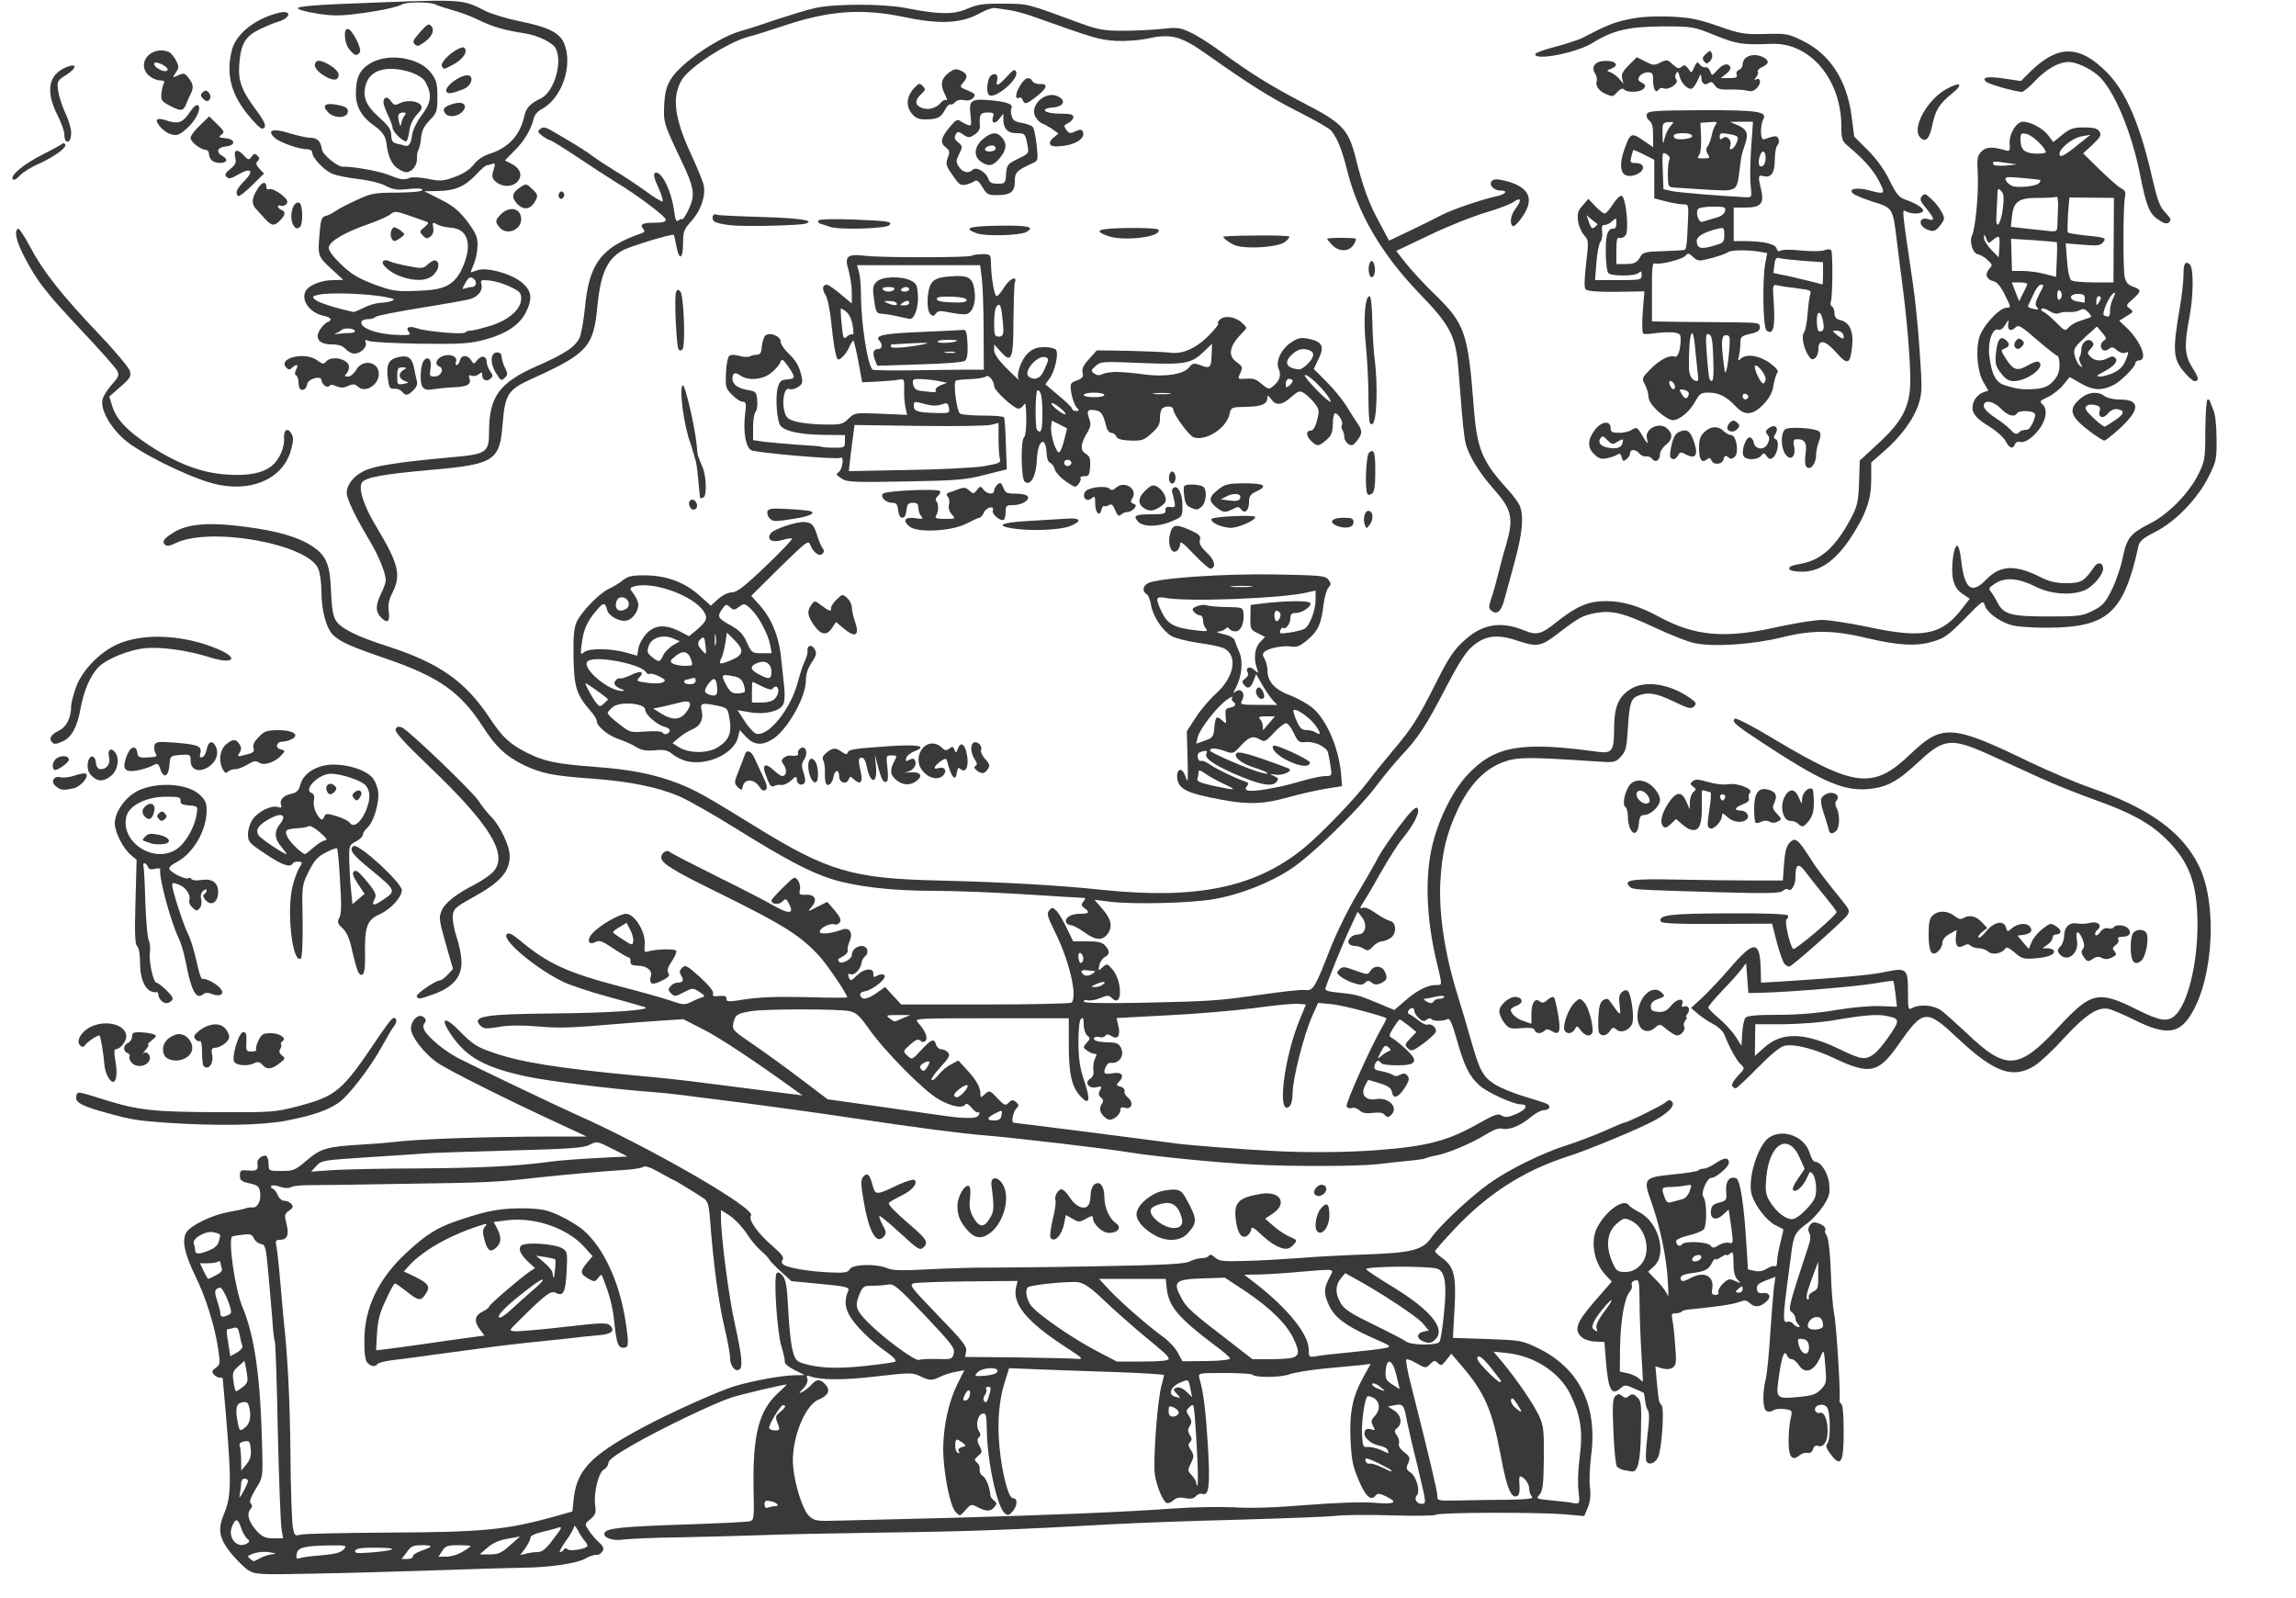 <!DOCTYPE svg PUBLIC "-//W3C//DTD SVG 20010904//EN" "http://www.w3.org/TR/2001/REC-SVG-20010904/DTD/svg10.dtd">
<svg version="1.0" xmlns="http://www.w3.org/2000/svg" width="1000px" height="696px" viewBox="0 0 10000 6960" preserveAspectRatio="xMidYMid meet">
<g id="layer101" fill="#393939" stroke="none">
 <path d="M1083 6840 c-17 -10 -51 -44 -77 -75 -51 -64 -59 -103 -31 -170 36 -84 35 -147 -5 -592 0 -2 -6 -3 -14 -3 -7 0 -19 -6 -25 -14 -9 -11 -8 -17 9 -29 19 -13 20 -19 10 -83 -15 -100 -54 -225 -100 -318 -47 -97 -59 -156 -38 -189 21 -31 111 -75 183 -88 33 -6 67 -13 75 -16 8 -4 22 -5 30 -4 22 2 38 -30 33 -65 -4 -26 -10 -32 -46 -40 -36 -8 -42 -13 -42 -34 0 -23 3 -25 38 -22 36 3 42 -2 38 -34 -2 -16 26 -37 39 -29 5 3 10 19 10 36 0 29 1 29 56 29 52 0 60 -3 110 -46 61 -52 86 -60 241 -69 54 -3 112 -8 128 -10 112 -14 391 -24 700 -25 l150 0 -105 -49 c-229 -105 -505 -243 -546 -273 -58 -41 -114 -114 -114 -148 0 -37 34 -68 55 -50 11 9 12 16 4 26 -7 9 -7 19 0 32 17 32 94 95 153 124 95 48 411 199 498 238 328 145 795 415 771 444 -14 17 29 78 98 137 35 30 47 47 40 55 -6 7 -5 15 3 22 18 14 118 31 206 34 61 3 75 0 83 -14 12 -22 113 -25 162 -5 25 11 65 12 187 5 85 -4 202 -8 260 -7 58 0 271 -2 475 -6 288 -5 376 -10 397 -21 15 -8 38 -14 52 -14 14 0 28 -5 31 -11 5 -7 14 -4 27 8 17 15 36 18 127 15 58 -1 162 -7 231 -12 69 -6 199 -13 290 -16 209 -7 257 -19 295 -75 37 -52 170 -177 249 -233 85 -61 231 -133 334 -166 48 -15 124 -44 169 -64 45 -20 83 -36 86 -36 13 0 164 -74 180 -88 13 -12 20 -13 29 -4 15 15 -11 45 -67 77 -56 33 -290 131 -393 164 -188 61 -346 163 -490 317 -45 48 -82 90 -82 94 0 3 14 17 31 29 53 39 62 77 54 222 l-7 126 149 5 c143 5 151 6 218 38 182 87 264 250 235 469 -6 49 -9 112 -5 139 4 35 1 61 -9 87 l-16 38 -91 -8 c-123 -9 -538 -8 -553 2 -6 5 -94 6 -196 3 -102 -3 -210 -2 -240 2 -30 4 -221 11 -425 17 -203 5 -453 14 -555 20 -430 24 -616 31 -990 36 -217 3 -467 8 -555 12 -88 3 -243 7 -345 9 -102 1 -206 6 -231 9 -49 8 -93 -7 -86 -28 7 -21 76 -28 347 -37 146 -5 274 -11 285 -14 19 -5 20 -12 17 -143 -4 -231 23 -338 104 -413 24 -22 42 -40 41 -40 -16 0 -203 44 -242 57 -73 24 -304 134 -427 205 -74 42 -108 67 -108 79 0 10 -9 23 -19 29 -24 12 -46 101 -39 156 5 33 1 42 -20 60 -26 21 -26 22 -8 49 10 16 30 39 44 52 21 19 24 28 15 41 -6 9 -18 16 -26 14 -8 -1 -30 6 -49 17 -35 20 -158 38 -263 39 -33 0 -202 5 -375 11 -173 6 -423 13 -556 15 -221 5 -243 3 -271 -14z m53 -55 c16 -8 40 -16 54 -16 16 -1 11 -4 -15 -8 -34 -6 -75 2 -95 17 -3 2 19 21 26 22 1 0 15 -7 30 -15z m264 -11 c59 -5 84 -12 96 -25 17 -18 14 -19 -62 -18 -111 2 -138 9 -142 38 -3 18 0 22 12 18 9 -4 52 -10 96 -13z m398 5 c-2 -5 14 -16 35 -24 55 -19 56 -25 6 -25 -39 0 -49 4 -67 30 l-23 30 26 0 c14 0 24 -5 23 -11z m216 -20 c20 -12 36 -23 36 -25 0 -2 -24 -4 -54 -4 -46 0 -56 3 -70 25 l-16 25 34 0 c19 0 51 -9 70 -21z m-309 -10 c12 -5 -13 -8 -66 -8 -65 -1 -88 3 -92 13 -4 11 9 12 66 8 40 -3 81 -8 92 -13z m516 -18 l44 -39 -55 10 c-36 6 -65 19 -87 39 l-34 29 44 0 c37 0 51 -6 88 -39z m120 29 c20 0 37 -13 69 -57 39 -50 41 -55 19 -49 -13 5 -45 13 -71 19 -29 7 -48 16 -48 25 0 8 -10 28 -22 45 l-22 30 25 -6 c13 -4 36 -7 50 -7z m115 -11 c4 -7 10 -7 16 -1 9 9 73 0 85 -12 4 -3 -1 -14 -9 -23 -9 -10 -23 -31 -31 -48 -9 -16 -16 -24 -17 -16 0 7 -16 36 -35 62 -19 27 -31 49 -26 49 6 0 13 -5 17 -11z m-1378 -28 c10 -6 10 -10 -2 -20 -8 -7 -20 -28 -26 -47 -14 -40 -23 -43 -38 -9 -24 52 22 105 66 76z m148 -63 c-4 -24 -11 -215 -16 -425 -4 -210 -10 -386 -13 -390 -3 -4 -8 -48 -11 -98 -4 -49 -12 -143 -18 -207 -10 -107 -12 -117 -32 -120 -11 -2 -25 -13 -30 -24 -8 -18 -16 -21 -50 -16 -23 2 -43 6 -45 8 -18 16 13 229 44 304 55 130 80 312 87 625 3 119 3 120 -29 171 -22 37 -28 55 -21 62 8 8 7 16 -2 26 -17 21 -6 57 29 95 24 25 37 31 71 31 l43 0 -7 -42z m479 17 c398 -2 499 -12 704 -68 l84 -24 4 -37 c11 -141 67 -202 303 -329 115 -62 337 -162 404 -181 79 -23 205 -46 256 -46 l45 -1 -45 -22 c-25 -13 -44 -28 -42 -36 1 -7 -5 -36 -14 -65 -19 -57 -36 -305 -21 -321 5 -6 15 -2 26 12 14 17 19 48 24 145 3 68 11 146 18 175 12 46 17 52 49 62 69 20 140 23 262 11 67 -7 129 -16 136 -19 8 -5 -3 -18 -35 -41 -71 -49 -142 -120 -165 -164 -19 -36 -20 -65 -3 -106 5 -13 -14 -18 -121 -28 l-127 -12 -46 -42 c-25 -23 -48 -46 -50 -52 -2 -5 -18 -22 -36 -38 -19 -16 -47 -50 -64 -77 -18 -27 -50 -61 -71 -75 l-40 -26 0 31 c0 85 34 348 61 467 31 141 35 187 19 197 -18 11 -40 -16 -40 -49 0 -17 -11 -78 -25 -136 -25 -106 -48 -276 -61 -450 -6 -81 -10 -97 -28 -110 -25 -17 -127 -80 -131 -80 -2 0 -30 -15 -63 -34 -39 -22 -64 -30 -70 -24 -5 5 -45 12 -88 14 -98 6 -262 21 -374 33 -177 20 -218 22 -577 27 -202 4 -392 6 -422 6 -30 0 -62 3 -72 8 -11 6 -29 6 -49 -1 -17 -6 -34 -8 -38 -4 -4 4 -1 10 6 12 7 3 17 16 22 29 6 14 18 24 29 24 10 0 24 6 30 14 10 11 7 17 -10 29 -20 14 -21 19 -11 59 12 47 3 68 -30 68 -16 0 -19 5 -15 23 3 12 11 81 17 152 6 72 13 148 15 170 18 161 27 337 30 579 1 155 6 300 10 324 7 41 9 43 34 36 14 -4 193 -8 396 -9z m2435 -64 c430 -12 752 -25 974 -41 82 -6 199 -8 260 -5 72 5 183 1 316 -10 128 -10 238 -14 293 -10 93 8 109 -1 53 -28 -30 -14 -36 -14 -46 -2 -20 24 -44 1 -74 -72 -24 -56 -30 -87 -34 -174 -5 -120 9 -188 59 -277 l29 -52 -37 5 c-21 2 -92 9 -158 15 -66 6 -138 18 -160 26 -40 14 -147 15 -161 1 -4 -4 -59 -7 -122 -7 -114 0 -114 0 -108 23 18 63 27 138 37 294 10 177 5 221 -26 209 -7 -2 -19 2 -26 10 -9 11 -22 14 -47 9 -25 -5 -39 -2 -52 10 -10 9 -23 14 -29 11 -18 -11 -42 -70 -51 -122 -9 -57 11 -333 30 -394 5 -19 10 -38 10 -41 0 -3 -96 -9 -212 -13 -117 -4 -269 -9 -338 -12 l-125 -5 -19 61 c-25 78 -33 174 -23 280 10 113 39 225 58 225 21 0 22 29 1 56 -17 20 -22 21 -36 10 -33 -28 -76 -224 -78 -362 -1 -67 -4 -76 -19 -72 -21 6 -31 51 -16 75 9 13 9 20 0 29 -8 8 -7 18 3 37 13 24 12 29 -6 43 -17 15 -18 18 -4 30 8 7 13 20 11 29 -2 9 3 22 13 28 15 9 31 51 34 87 1 6 8 15 16 21 12 10 12 14 1 28 -17 20 -34 20 -72 1 -28 -15 -30 -15 -54 12 -24 28 -24 28 -43 8 -25 -26 -54 -176 -54 -276 1 -100 24 -203 61 -279 l31 -62 -37 7 c-21 3 -51 13 -67 21 -37 18 -48 18 -90 -3 -33 -15 -45 -15 -190 2 -144 17 -245 16 -289 -1 -13 -5 -16 -2 -11 10 4 11 -2 27 -17 43 -21 22 -21 24 -4 15 11 -5 29 -20 39 -31 24 -26 38 -26 61 -1 23 26 13 48 -30 66 -63 26 -123 186 -110 297 9 85 43 186 70 211 22 20 33 22 127 19 57 -1 276 -7 488 -12z m-764 -51 c23 0 7 -17 -21 -22 -20 -4 -25 -1 -25 14 0 14 5 18 16 14 9 -3 22 -6 30 -6z m2828 -42 c-3 -18 -19 -85 -34 -148 -16 -63 -34 -142 -41 -175 -14 -77 -18 -82 -54 -75 l-30 6 28 18 c30 20 36 56 12 76 -13 10 -13 15 -1 32 8 11 12 27 9 35 -4 9 5 24 23 38 25 20 27 25 17 48 -10 22 -9 27 11 41 25 16 43 83 27 99 -14 14 -1 37 20 37 15 0 18 -5 13 -32z m671 -23 c-4 -32 -2 -96 5 -148 15 -112 5 -182 -41 -275 -46 -95 -158 -167 -276 -179 l-58 -6 41 49 c65 79 132 178 157 230 20 44 22 63 21 187 -1 114 -5 141 -19 157 -16 18 -14 18 52 25 37 3 75 8 83 9 41 9 42 8 35 -49z m-301 37 c86 -2 107 -5 98 -14 -7 -7 -12 -23 -12 -36 0 -21 -23 -51 -40 -52 -3 0 -4 17 -2 39 2 24 -1 42 -9 46 -26 16 -47 -34 -73 -177 -38 -201 -70 -273 -173 -393 l-42 -49 -22 28 c-19 24 -23 26 -36 13 -13 -13 -17 -13 -34 4 -19 19 -20 19 -59 -3 -21 -13 -41 -20 -45 -17 -3 4 5 51 19 105 78 308 116 466 116 488 0 23 0 23 103 21 56 -1 151 -3 211 -3z m-5494 -82 c0 -5 -7 -10 -15 -10 -9 0 -15 9 -15 23 0 12 -3 33 -6 47 -4 18 0 15 15 -12 12 -21 21 -42 21 -48z m4135 -97 c-3 -65 -8 -146 -11 -180 -5 -58 -6 -61 -23 -45 -16 15 -16 19 -2 40 12 19 12 28 3 43 -10 15 -9 23 0 39 10 15 10 22 1 31 -9 9 -8 17 4 35 14 22 14 27 0 57 -15 30 -15 33 4 53 10 11 19 26 19 32 0 7 2 12 5 12 3 0 3 -53 0 -117z m845 52 c0 -3 -26 -17 -58 -33 -50 -23 -58 -25 -55 -10 3 9 10 15 16 13 7 -3 30 4 52 14 48 23 45 22 45 16z m-4968 -93 c-3 -35 -6 -38 -28 -34 -17 3 -23 9 -20 19 3 8 6 36 6 61 l1 47 22 -27 c17 -21 22 -37 19 -66z m3083 7 c-4 -6 3 -13 14 -16 20 -5 20 -6 4 -19 -10 -7 -21 -14 -25 -14 -10 0 -10 44 -1 53 10 11 15 8 8 -4z m1869 -3 c-3 -8 -20 -17 -38 -20 -39 -8 -71 -39 -62 -61 4 -11 12 -14 27 -10 19 6 20 5 9 -15 -10 -18 -8 -26 8 -43 33 -36 17 -81 -30 -86 -12 -2 -29 106 -26 166 3 52 5 58 24 55 11 -1 36 4 55 12 19 9 35 15 36 16 1 0 0 -6 -3 -14z m-4972 -103 c18 -16 23 -50 12 -89 -4 -16 -11 -20 -30 -16 -26 5 -30 28 -18 91 7 36 11 37 36 14z m2315 -14 c-11 -27 -10 -33 11 -49 23 -19 28 -30 12 -30 -10 0 -60 81 -60 98 0 7 11 12 24 12 23 0 24 -2 13 -31z m1746 -43 c3 -8 -5 -18 -19 -25 -22 -10 -24 -8 -24 14 0 18 5 25 19 25 10 0 21 -6 24 -14z m1475 -41 c-17 -26 -24 -30 -27 -18 -2 9 7 25 19 35 32 26 33 23 8 -17z m-2298 -44 c7 -25 6 -31 -6 -31 -8 0 -12 5 -9 10 4 6 1 17 -5 25 -6 8 -9 19 -5 25 9 15 14 9 25 -29z m-87 9 c8 -30 -8 -33 -21 -5 -9 20 -9 25 2 25 8 0 16 -9 19 -20z m902 -10 c-16 -18 -17 -20 -1 -26 11 -4 27 2 43 17 l25 24 -7 -35 c-9 -44 -7 -43 -41 -30 -44 17 -60 54 -26 63 9 3 19 5 21 6 2 0 -4 -8 -14 -19z m-4066 -30 c21 -18 22 -24 15 -67 l-9 -46 -27 24 c-24 21 -27 29 -21 67 3 23 8 42 12 42 3 -1 17 -10 30 -20z m4952 0 c-12 -11 -28 -17 -33 -14 -6 4 2 13 18 20 40 17 43 16 15 -6z m71 -50 c-17 -71 -43 -80 -47 -18 -2 33 2 41 29 58 17 11 31 20 32 20 0 0 -6 -27 -14 -60z m451 18 c-61 -81 -87 -108 -97 -98 -7 7 5 25 39 60 27 28 53 50 58 50 6 0 5 -5 0 -12z m-2189 -34 c8 -22 -67 -19 -87 4 -15 16 -13 17 33 14 30 -3 51 -9 54 -18z m-264 -55 c65 2 68 1 74 -24 6 -23 -8 -41 -126 -166 -122 -128 -135 -139 -162 -134 -16 3 -46 5 -68 5 -35 0 -40 3 -54 35 -22 54 -18 70 39 127 64 65 206 170 220 161 6 -3 40 -5 77 -4z m1010 0 c0 -12 -10 -21 -130 -120 -41 -35 -109 -95 -151 -135 -55 -53 -85 -74 -111 -79 -34 -6 -202 10 -220 21 -14 9 -9 48 10 77 24 36 177 143 288 201 l88 46 113 0 c76 0 113 -4 113 -11z m267 -3 c-2 -6 -32 -32 -68 -58 -154 -116 -198 -167 -207 -243 l-5 -45 -145 0 -145 0 44 48 c49 52 173 161 238 207 23 17 51 47 61 67 l20 37 105 -1 c67 -1 104 -6 102 -12z m-725 -55 c-161 -106 -222 -181 -207 -252 l7 -30 -214 2 c-117 1 -224 5 -237 8 -23 6 -16 15 103 139 108 111 128 136 124 157 l-5 25 221 2 c122 2 239 4 260 6 39 3 38 2 -52 -57z m995 53 c32 -9 34 -26 8 -81 -29 -65 -103 -137 -212 -210 l-88 -58 -98 3 c-118 4 -130 14 -93 83 23 44 42 62 217 196 l94 73 75 0 c41 0 85 -3 97 -6z m-4571 -51 c-3 -6 -8 -28 -12 -48 -6 -31 -10 -36 -28 -31 -11 3 -23 6 -27 6 -3 0 -1 26 5 59 l9 58 29 -16 c15 -9 26 -21 24 -28z m4824 27 c63 -6 130 -14 149 -18 34 -7 34 -8 -53 -46 -114 -51 -163 -88 -187 -139 -24 -53 -24 -74 0 -120 22 -44 36 -41 -134 -27 -66 6 -146 11 -178 11 l-58 1 47 36 c144 112 234 224 234 290 0 33 1 34 33 29 17 -4 84 -11 147 -17z m389 -45 c5 -5 14 -61 20 -123 14 -132 4 -189 -32 -197 -52 -12 -307 -10 -307 3 1 4 49 36 108 72 173 105 240 186 194 233 -18 17 -26 19 -49 11 -34 -12 -36 -36 -4 -44 l24 -5 -27 -32 c-23 -28 -184 -134 -294 -194 l-43 -24 -20 24 c-24 30 -24 67 1 108 15 26 47 46 142 92 68 33 132 66 142 74 22 16 129 18 145 2z m-5264 -125 c9 -14 -34 -115 -47 -112 -24 6 -26 17 -12 57 7 22 14 47 14 57 0 11 6 15 20 11 11 -3 22 -9 25 -13z m-64 -166 c20 -10 29 -20 25 -30 -3 -9 -6 -20 -6 -25 0 -6 -5 -7 -11 -4 -6 4 -25 7 -44 7 l-34 0 16 34 c9 19 18 34 20 34 2 0 18 -7 34 -16z m-28 -109 c23 -9 37 -23 41 -41 8 -30 9 -29 -24 -37 -34 -8 -94 27 -86 49 3 9 6 22 6 30 0 18 19 18 63 -1z m912 -356 c270 -2 428 -10 561 -28 38 -6 132 -13 209 -17 l138 -7 -67 -34 c-65 -33 -67 -33 -98 -17 -27 14 -85 18 -348 25 -173 5 -342 10 -375 13 -33 3 -147 10 -252 17 -184 12 -194 13 -215 37 l-23 25 100 -7 c55 -3 222 -7 370 -7z"/>
 <path d="M1599 5934 c-8 -10 -13 -44 -12 -97 0 -139 61 -266 178 -376 92 -86 140 -116 241 -149 118 -40 182 -51 284 -49 72 2 95 7 150 33 36 17 82 45 102 63 88 77 157 227 183 399 15 99 13 112 -10 112 -24 0 -30 -19 -41 -125 -6 -54 -18 -102 -46 -174 -8 -23 -9 -23 -23 -5 -13 17 -16 18 -41 4 -37 -21 -39 -32 -9 -68 l26 -31 -37 -41 c-73 -80 -209 -128 -328 -116 l-66 8 15 28 c20 39 19 63 -4 84 -25 23 -38 14 -51 -35 -9 -31 -8 -44 2 -56 11 -14 10 -15 -12 -8 -134 41 -254 108 -318 177 l-23 26 45 21 c63 31 71 44 51 75 -22 34 -31 33 -84 -9 -24 -19 -47 -35 -51 -35 -4 0 -22 33 -40 73 -26 54 -35 90 -38 145 l-4 73 53 -6 c30 -4 99 -13 154 -21 55 -8 137 -20 182 -26 l83 -11 -21 -28 c-26 -36 -21 -60 14 -77 15 -7 27 -17 27 -21 0 -8 134 -123 176 -152 l24 -16 -26 -24 c-37 -34 -48 -58 -35 -73 15 -18 147 -9 180 11 22 14 23 19 19 99 -5 93 -14 112 -47 95 -21 -12 -44 5 -169 129 -34 34 -35 35 -13 38 13 2 109 -6 213 -18 174 -20 192 -20 206 -6 23 23 3 38 -55 42 -26 2 -86 8 -133 14 -47 5 -132 14 -190 20 -58 6 -199 24 -315 40 -115 16 -234 32 -262 35 -29 4 -55 11 -59 16 -8 14 -30 11 -45 -7z m720 -313 c68 -57 57 -66 -14 -11 -94 72 -139 116 -132 127 4 6 24 -6 51 -31 24 -22 67 -61 95 -85z m99 -136 c-2 -2 -21 -6 -43 -10 l-40 -6 35 30 c19 16 36 36 36 43 4 33 8 29 11 -11 3 -23 3 -44 1 -46z"/>
 <path d="M7073 6403 c-12 -2 -26 -10 -31 -16 -5 -7 -12 -76 -15 -154 -5 -116 -3 -144 9 -153 11 -10 17 -10 29 0 12 10 18 10 30 0 13 -10 19 -10 35 5 18 16 20 29 17 149 -2 130 -13 178 -40 175 -7 -1 -22 -4 -34 -6z"/>
 <path d="M7172 6367 c-6 -7 -4 -50 3 -112 9 -68 9 -104 2 -113 -5 -7 -11 -26 -12 -43 -2 -16 -4 -31 -6 -32 -2 -2 -21 -11 -43 -20 -35 -16 -40 -16 -56 -2 -40 36 -55 11 -65 -110 l-7 -90 -40 -2 c-21 0 -48 -9 -59 -19 -35 -32 -24 -63 56 -156 l75 -86 -28 -30 c-50 -53 -66 -146 -36 -205 38 -74 118 -131 139 -97 4 6 24 19 45 30 84 43 122 182 64 235 l-26 24 41 42 c22 23 42 51 45 63 3 12 3 -17 0 -64 -5 -100 -33 -235 -71 -343 -38 -105 -34 -109 95 -122 55 -5 104 -13 108 -17 4 -5 15 -8 24 -8 10 0 34 -11 54 -25 38 -25 56 -25 56 0 0 17 -56 65 -76 65 -20 0 -48 68 -35 83 15 19 16 123 2 141 -7 8 -37 20 -67 27 -31 7 -54 18 -54 25 0 17 17 27 25 14 10 -16 111 -12 125 5 10 12 15 12 36 -2 13 -8 33 -13 44 -10 21 5 21 3 4 -112 l-5 -33 -24 22 c-31 29 -58 20 -53 -17 2 -21 10 -29 36 -35 32 -9 33 -11 30 -50 -3 -44 15 -67 44 -56 17 7 34 116 44 285 l7 112 29 6 c19 5 37 1 54 -10 13 -8 29 -13 34 -10 6 4 10 -6 10 -22 0 -15 7 -53 15 -83 8 -30 13 -55 12 -56 -1 -1 -17 -9 -35 -18 -37 -19 -86 -81 -102 -131 -21 -64 25 -218 76 -251 61 -40 154 -4 176 68 6 21 16 38 23 38 26 0 58 50 62 97 4 40 0 55 -25 94 -17 26 -47 59 -68 75 -57 42 -62 51 -73 139 -28 209 -31 238 -31 266 0 23 4 30 14 26 8 -3 20 1 26 9 7 8 17 14 23 14 7 0 7 -4 -1 -12 -7 -7 -12 -18 -12 -26 0 -8 -7 -20 -16 -27 -17 -12 -16 -19 76 -299 6 -18 6 -35 0 -46 -6 -11 -5 -23 3 -34 10 -14 18 -15 40 -7 23 9 33 22 25 34 -1 1 4 12 10 23 6 12 14 82 16 155 2 74 9 154 14 179 10 41 29 350 24 377 -2 6 2 14 8 18 6 4 10 53 10 119 0 137 -12 159 -56 101 -20 -27 -24 -39 -16 -47 16 -16 15 -139 -1 -159 -16 -21 -60 -8 -51 15 3 8 12 12 19 10 19 -8 35 28 35 79 0 47 -18 74 -44 64 -8 -3 -16 2 -19 14 -4 13 -12 19 -25 17 -10 -2 -26 3 -35 11 -32 26 -47 7 -47 -61 0 -35 4 -79 9 -100 8 -36 8 -36 -28 -41 -20 -2 -42 0 -48 6 -7 5 -20 7 -28 3 -18 -6 -20 -79 -4 -141 5 -22 14 -110 19 -195 6 -85 13 -176 16 -202 l7 -47 -42 16 c-33 13 -41 21 -39 37 2 15 9 20 25 18 32 -4 40 18 13 40 -27 22 -48 23 -70 3 -14 -13 -22 -13 -46 -4 -25 10 -109 22 -216 32 -14 1 -30 5 -34 10 -4 4 -16 7 -27 7 -16 0 -18 5 -13 28 3 15 9 65 12 111 6 73 5 86 -10 97 -12 8 -27 9 -47 4 l-29 -9 6 67 c9 92 9 88 21 103 13 16 0 197 -16 227 -13 25 -37 34 -49 19z m759 -316 c24 -25 25 -30 19 -101 -6 -72 -6 -74 -19 -45 -28 67 -68 84 -97 40 -9 -14 -23 -25 -30 -25 -8 0 -17 -7 -20 -15 -11 -28 -22 -5 -34 75 -17 112 -17 113 78 105 65 -6 81 -11 103 -34z m-782 -156 c-4 -66 -8 -166 -8 -222 -1 -95 -2 -101 -20 -96 -12 3 -17 11 -14 19 3 8 -1 22 -10 32 -22 26 -39 123 -41 241 l-1 105 34 7 c18 4 40 14 49 23 9 8 17 15 17 13 1 -1 -2 -56 -6 -122z m729 -36 c-2 -16 -11 -25 -27 -27 -21 -3 -23 -1 -17 25 13 50 51 52 44 2z m-925 -77 c-3 -11 10 -37 31 -65 44 -57 47 -74 6 -27 -47 55 -65 91 -48 101 17 11 17 12 11 -9z m987 -6 c0 -31 -11 -43 -35 -39 -22 5 -40 35 -27 47 12 13 62 6 62 -8z m-62 -128 c-2 -7 7 -17 20 -23 19 -9 22 -17 21 -70 l0 -60 -28 75 c-25 68 -28 90 -15 90 2 0 3 -5 2 -12z m-394 -21 c-2 -7 7 -24 21 -37 22 -21 28 -22 52 -11 27 12 27 12 10 -6 -12 -14 -17 -36 -17 -73 0 -45 -2 -51 -15 -40 -8 7 -15 10 -15 6 0 -4 -11 1 -25 10 -14 9 -25 12 -25 8 0 -5 -6 2 -13 15 -15 31 -31 39 -89 46 -32 4 -48 11 -48 21 0 18 11 18 46 -1 59 -30 102 -6 91 51 -3 18 0 24 14 24 11 0 16 -5 13 -13z m106 -13 c0 -14 -3 -14 -15 -4 -8 7 -15 14 -15 16 0 2 7 4 15 4 8 0 15 -7 15 -16z m-448 -101 c53 -50 31 -163 -37 -196 -28 -13 -33 -13 -57 7 -51 40 -58 105 -21 184 13 27 20 32 51 32 25 0 44 -8 64 -27z m268 -38 c0 -8 -8 -11 -20 -8 -11 3 -20 11 -20 18 0 8 8 11 20 8 11 -3 20 -11 20 -18z m459 -210 c35 -38 41 -51 41 -88 0 -24 -6 -51 -13 -61 -13 -17 -14 -16 -26 12 -16 37 -46 66 -60 57 -7 -4 0 -22 19 -50 l30 -44 -20 -45 c-49 -116 -134 -68 -147 82 -5 61 -3 75 16 106 28 45 67 76 96 76 14 0 38 -17 64 -45z m-542 -42 c13 -3 26 -18 32 -35 11 -30 11 -30 -20 -24 -17 3 -47 6 -65 6 -37 0 -39 5 -24 45 8 22 15 26 33 20 12 -3 32 -9 44 -12z"/>
 <path d="M3920 5370 c-47 -43 -87 -76 -90 -74 -2 3 4 20 14 39 16 29 17 37 6 50 -33 40 -67 -21 -90 -163 -11 -66 -11 -84 -1 -96 18 -21 29 -12 41 35 13 46 15 46 115 -2 33 -15 64 -24 68 -20 16 16 -11 47 -62 71 -28 14 -50 27 -50 30 0 10 25 36 87 90 78 66 87 82 64 103 -16 14 -24 9 -102 -63z"/>
 <path d="M5555 5424 c-16 -8 -47 -32 -67 -52 -26 -24 -38 -31 -38 -20 0 8 -7 21 -15 28 -23 19 -43 -3 -51 -56 -13 -86 6 -107 106 -124 86 -15 120 41 53 86 l-33 22 37 32 c20 18 52 39 71 47 33 14 33 15 16 34 -21 23 -39 24 -79 3z"/>
 <path d="M4575 5390 c-3 -6 1 -41 10 -79 10 -38 15 -75 12 -83 -6 -18 11 -48 27 -48 7 0 24 17 37 38 25 39 65 54 80 30 5 -7 9 -27 9 -44 0 -17 7 -37 15 -44 24 -20 45 5 45 54 0 46 21 93 51 114 26 18 8 42 -31 42 -29 0 -70 -39 -70 -66 0 -10 -7 -9 -30 4 -28 16 -32 16 -59 0 l-29 -16 -7 36 c-10 53 -44 88 -60 62z"/>
 <path d="M5035 5383 c-50 -26 -85 -64 -85 -94 0 -40 66 -96 124 -104 56 -9 70 -4 90 32 52 94 52 107 8 156 -30 32 -88 36 -137 10z m114 -58 c2 -10 -5 -34 -14 -52 -20 -36 -49 -42 -99 -23 -32 12 -33 33 -3 61 45 43 109 51 116 14z"/>
 <path d="M4218 5363 c-36 -40 -48 -66 -48 -111 0 -41 33 -97 51 -86 5 3 7 27 4 52 -5 36 -1 55 13 82 26 47 47 49 72 8 20 -32 21 -46 8 -148 -4 -35 26 -38 48 -4 36 54 8 166 -52 213 -36 28 -65 26 -96 -6z"/>
 <path d="M5737 5363 c-14 -14 -6 -72 14 -97 27 -34 39 -25 39 28 0 49 -32 91 -53 69z"/>
 <path d="M5725 5200 c-8 -13 13 -40 31 -40 20 0 27 19 14 35 -14 17 -36 19 -45 5z"/>
 <path d="M5460 5072 c-136 -6 -440 -36 -535 -52 -108 -18 -487 -62 -635 -75 -97 -7 -306 -35 -575 -75 -157 -24 -436 -62 -630 -86 -22 -2 -71 -9 -110 -14 -38 -5 -106 -12 -150 -15 -159 -12 -442 -47 -530 -66 -182 -39 -264 -84 -330 -182 -53 -78 -28 -84 42 -11 49 50 70 64 133 86 123 44 286 70 635 103 94 8 220 22 280 30 61 8 166 21 235 30 69 9 143 18 165 21 l40 5 -25 -18 c-181 -131 -332 -231 -404 -268 l-90 -46 -90 6 c-50 3 -140 10 -201 15 -199 17 -249 19 -350 10 -66 -5 -122 -5 -163 3 -54 9 -65 8 -79 -5 -41 -42 14 -51 317 -54 247 -2 428 -15 400 -27 -8 -3 -81 -24 -162 -46 -81 -22 -171 -52 -200 -67 -123 -62 -264 -182 -241 -205 9 -9 24 -1 60 29 119 99 204 138 428 197 94 24 196 53 228 64 51 18 60 18 85 6 15 -8 36 -17 47 -20 17 -5 17 -8 -9 -25 -28 -18 -30 -18 -68 2 -36 19 -41 19 -55 5 -13 -13 -14 -19 -3 -31 7 -9 20 -16 30 -16 25 0 30 -10 17 -31 -9 -15 -8 -22 4 -34 14 -14 21 -10 78 41 39 36 60 62 57 71 -5 11 2 14 27 11 24 -2 32 1 31 12 -1 14 9 14 85 2 58 -9 144 -12 264 -9 97 3 177 3 177 1 0 -13 -82 -135 -118 -176 -86 -94 -155 -138 -452 -284 -189 -93 -240 -124 -240 -150 0 -19 25 -35 36 -24 6 6 96 52 200 104 104 51 218 110 253 130 68 39 91 37 68 -7 -12 -24 -15 -25 -30 -10 -15 15 -47 12 -47 -5 0 -4 23 -30 51 -57 48 -48 51 -49 64 -31 8 11 12 29 9 42 -5 20 -2 22 27 21 40 -2 51 24 22 55 -17 20 -16 20 26 -2 l44 -22 33 38 c24 29 29 42 21 52 -5 7 -16 11 -23 8 -18 -7 -64 16 -64 32 0 13 49 9 97 -9 32 -12 49 12 34 49 -7 16 -11 34 -9 41 2 11 -9 21 -41 38 -1 1 0 6 3 11 9 15 56 -10 56 -28 0 -37 55 -55 67 -24 3 10 0 22 -8 28 -8 6 -16 20 -17 31 -5 28 -31 55 -48 48 -10 -4 -12 0 -8 11 8 21 8 21 40 -9 31 -29 70 -30 68 -3 -1 14 2 16 18 7 13 -7 24 -7 30 -1 12 12 -46 61 -83 69 -18 3 -26 10 -22 19 8 21 30 17 71 -11 l37 -26 35 38 35 38 367 0 c201 0 370 -4 375 -8 27 -28 -10 -185 -75 -314 -30 -61 -34 -74 -22 -88 11 -14 15 -14 29 0 10 8 30 42 46 75 l29 60 61 0 c47 0 66 4 78 18 22 24 21 39 -2 51 -10 6 -21 22 -23 36 -5 25 -5 25 14 8 19 -17 21 -17 43 9 45 52 43 170 -1 126 -15 -14 -20 -14 -52 -1 -19 8 -43 12 -54 10 -10 -3 -18 0 -18 5 0 7 87 9 273 5 271 -6 310 -9 442 -27 170 -24 227 -30 252 -28 32 4 42 -13 106 -178 26 -67 79 -175 118 -240 39 -65 80 -137 91 -159 11 -22 52 -82 90 -133 50 -67 74 -90 81 -83 14 14 -12 69 -62 130 -21 25 -63 91 -94 146 -31 55 -66 115 -78 133 -17 26 -18 31 -4 26 10 -4 32 5 58 24 23 16 51 31 61 33 28 6 30 55 3 74 -12 8 -29 15 -39 15 -9 0 -27 10 -38 22 -17 19 -24 21 -40 10 -11 -7 -29 -12 -39 -12 -11 0 -23 -5 -26 -10 -10 -16 14 -40 40 -40 32 0 42 -43 17 -75 l-19 -24 -31 67 c-29 61 -96 225 -108 263 -5 13 5 17 53 22 79 8 91 11 174 46 l72 30 44 -38 c51 -46 101 -71 137 -71 29 0 29 8 1 -110 -44 -187 -49 -370 -15 -505 29 -116 90 -235 152 -301 119 -126 231 -146 572 -99 57 7 66 -7 66 -98 0 -96 17 -140 69 -174 63 -42 172 -26 263 38 26 19 28 24 16 36 -13 12 -25 9 -89 -22 -75 -36 -110 -42 -152 -26 -34 13 -40 32 -47 143 -5 85 -9 100 -30 123 -24 26 -27 27 -115 21 -297 -20 -337 -19 -400 4 -79 30 -144 97 -195 204 -50 107 -70 188 -77 321 -6 136 19 306 73 481 20 65 47 155 59 199 39 137 53 164 104 197 25 16 84 40 131 54 47 14 91 28 98 32 19 10 11 27 -14 27 -11 0 -36 13 -55 29 -44 38 -96 59 -125 52 -16 -4 -39 4 -76 27 -59 37 -167 82 -215 90 -18 3 -36 8 -41 11 -5 3 -36 8 -68 11 -33 3 -99 10 -149 16 -79 9 -375 10 -535 1z m530 -62 c227 -17 314 -40 450 -117 70 -39 85 -45 101 -34 16 9 28 8 65 -8 43 -19 52 -41 18 -41 -33 0 -151 -54 -182 -84 -44 -41 -64 -81 -97 -198 -18 -65 -31 -95 -39 -90 -17 10 -66 11 -72 0 -3 -5 -12 -4 -20 3 -11 9 -19 8 -34 -6 -11 -10 -20 -24 -20 -32 0 -16 -16 -17 -26 -1 -4 6 -2 14 5 16 6 2 24 14 39 26 15 13 33 21 40 19 18 -7 42 16 35 32 -3 8 -28 31 -55 51 -46 33 -52 34 -66 20 -15 -14 -14 -18 11 -44 l26 -27 -34 -28 c-19 -15 -36 -27 -39 -27 -2 0 -14 16 -27 36 -21 35 -22 37 -3 47 10 6 36 27 58 47 56 52 46 70 -38 70 -36 0 -68 -4 -71 -10 -10 -16 -22 -12 -28 10 -4 16 1 21 32 26 20 4 41 11 48 16 7 6 19 6 31 -1 15 -8 23 -7 32 4 10 12 8 23 -14 56 -28 42 -49 47 -54 13 -2 -14 -17 -25 -53 -36 l-50 -15 -14 26 c-20 39 2 66 49 58 57 -9 101 40 62 72 -10 8 -16 8 -25 -3 -8 -10 -24 -12 -52 -9 -28 4 -45 1 -58 -11 -10 -9 -25 -14 -34 -10 -10 3 -19 0 -22 -8 -5 -13 108 -265 154 -343 12 -21 21 -38 19 -40 -17 -11 -187 -56 -235 -61 l-62 -6 -26 58 c-36 80 -85 274 -85 333 0 30 -6 53 -14 60 -56 47 -24 -217 48 -386 l24 -58 -33 -3 c-18 -2 -102 6 -187 18 -84 11 -255 26 -379 32 l-226 12 8 35 c10 43 -3 61 -31 43 -13 -8 -21 -8 -26 -1 -3 6 -15 9 -25 6 -23 -6 -35 9 -13 17 9 3 33 6 54 6 30 0 42 5 51 21 19 37 -6 74 -47 68 -9 -1 -24 23 -24 39 0 9 10 11 34 7 40 -8 55 8 32 34 -16 17 -15 19 5 24 11 3 19 12 17 19 -3 7 4 20 15 29 26 21 16 53 -13 44 -14 -4 -20 -2 -20 8 0 25 -39 53 -57 41 -29 -18 -39 -42 -26 -63 10 -15 9 -22 -2 -31 -11 -9 -12 -17 -4 -31 9 -17 7 -19 -14 -14 -33 9 -56 -19 -30 -36 13 -8 18 -20 15 -39 -2 -15 1 -37 7 -49 9 -17 9 -21 -2 -21 -7 0 -22 -6 -32 -14 -19 -14 -19 -15 -2 -34 16 -17 16 -21 2 -32 -8 -7 -15 -28 -15 -48 0 -28 -3 -33 -12 -24 -7 7 -11 46 -11 104 1 72 6 110 26 168 28 83 22 107 -17 65 -38 -41 -51 -96 -51 -225 l0 -115 -337 0 c-336 0 -337 0 -319 20 31 34 44 66 32 78 -7 7 -14 7 -23 -1 -10 -8 -21 -3 -44 18 -32 28 -32 28 -12 48 20 19 20 19 60 -24 45 -49 57 -53 65 -24 3 11 13 20 23 20 10 0 23 7 30 15 9 11 3 23 -35 64 -25 27 -42 52 -37 55 5 3 18 -8 30 -23 12 -16 36 -36 54 -45 l32 -17 35 38 c42 45 61 78 61 106 0 19 1 20 20 2 19 -17 21 -17 54 18 30 32 35 34 49 20 13 -14 19 -14 32 -3 14 12 14 15 0 30 -14 16 -21 60 -10 60 8 0 618 78 704 90 60 8 303 27 426 33 154 8 317 6 445 -3z m-1628 -153 c4 -23 4 -23 -23 -10 -41 20 -45 33 -11 33 23 0 31 -5 34 -23z m-98 -3 c3 -8 2 -13 -3 -9 -5 3 -18 -6 -29 -20 -12 -15 -23 -21 -27 -15 -12 19 -60 10 -115 -21 -66 -37 -234 -207 -305 -307 -41 -58 -56 -72 -85 -78 -46 -10 -350 -10 -420 -1 -69 10 -78 16 -86 53 -6 29 -2 33 88 94 51 35 145 103 208 151 l115 87 250 35 c319 46 302 44 356 46 34 1 48 -3 53 -15z m-66 -97 c12 -13 19 -26 16 -30 -9 -8 -64 34 -58 45 8 13 19 9 42 -15z m-151 -133 c-3 -3 -14 0 -26 7 -15 10 -17 16 -9 26 9 11 14 9 25 -7 8 -12 13 -24 10 -26z m2002 -46 c11 -3 10 -6 -2 -17 -13 -11 -18 -8 -33 21 -16 32 -16 33 2 17 11 -9 25 -18 33 -21z m-2118 -143 l34 -14 -55 0 c-50 0 -53 1 -36 14 24 18 17 18 57 0z m2314 -75 c3 -5 15 -10 26 -10 10 0 19 -4 19 -9 0 -5 -16 -5 -37 0 -21 5 -42 9 -48 9 -5 0 -3 5 5 10 19 12 27 12 35 0z m-1445 -70 c24 -15 7 -18 -25 -4 -23 10 -25 13 -10 13 11 1 27 -3 35 -9z m-40 -50 c8 -5 11 -10 5 -11 -5 0 -20 -2 -32 -3 -23 -3 -29 4 -16 17 9 10 25 8 43 -3z m-43 -74 c-10 -26 -25 -18 -19 10 3 17 8 22 15 15 5 -5 7 -17 4 -25z"/>
 <path d="M725 4890 c-125 -9 -152 -13 -250 -40 -115 -31 -147 -47 -143 -73 4 -25 -1 -26 127 14 144 45 214 52 486 53 241 1 254 0 353 -26 167 -44 192 -65 347 -296 27 -40 55 -78 61 -83 19 -16 28 9 11 29 -8 9 -31 49 -52 87 -53 97 -149 221 -193 250 -51 33 -109 53 -225 76 -104 20 -298 24 -522 9z"/>
 <path d="M7544 4729 c-3 -6 8 -25 25 -43 30 -31 31 -33 14 -49 -18 -15 -51 -75 -72 -129 -5 -15 -27 -36 -48 -47 -21 -11 -51 -31 -68 -45 l-30 -26 47 -43 c25 -23 81 -82 124 -132 105 -122 130 -120 133 13 l1 52 88 -5 c278 -18 384 -28 449 -41 98 -21 103 -16 103 88 0 75 1 78 19 68 34 -18 96 -12 127 12 16 12 66 57 111 99 172 164 225 160 400 -29 141 -152 172 -159 340 -75 100 50 133 55 165 27 56 -50 99 -223 99 -399 -1 -178 -35 -271 -138 -372 -69 -68 -155 -115 -311 -170 -70 -25 -175 -67 -234 -94 -60 -27 -156 -71 -215 -98 -173 -79 -205 -76 -312 23 -97 91 -143 116 -229 123 -105 8 -201 -34 -459 -204 -117 -77 -131 -89 -117 -103 5 -5 83 36 174 91 350 209 429 218 590 64 139 -133 182 -130 520 34 80 38 199 89 265 112 255 88 400 193 472 340 80 162 65 480 -31 642 -52 90 -111 98 -244 32 -50 -25 -104 -48 -120 -51 -46 -9 -99 26 -192 127 -46 51 -104 105 -129 121 -93 58 -174 30 -329 -115 -144 -135 -154 -134 -266 26 -84 120 -123 129 -273 58 -90 -43 -179 -66 -221 -56 -18 3 -62 40 -116 95 -49 50 -92 90 -96 90 -5 0 -12 -5 -16 -11z m620 -140 c15 -11 45 -48 67 -81 45 -66 44 -72 -19 -84 -38 -7 -102 -2 -227 20 -50 9 -146 16 -215 17 l-125 0 -1 69 -1 69 44 -39 c76 -67 175 -63 328 11 92 45 112 47 149 18z m-562 -156 c7 -9 47 -13 141 -13 85 0 173 -7 254 -21 72 -12 155 -19 195 -17 l70 3 -6 -54 c-4 -30 -8 -57 -10 -59 -2 -1 -41 4 -87 12 -78 13 -364 37 -489 40 l-55 1 -5 -65 -5 -65 -23 30 c-13 17 -50 58 -83 92 -32 34 -59 66 -59 71 0 4 20 25 45 46 25 21 58 56 73 79 l27 42 3 -55 c2 -30 8 -60 14 -67z"/>
 <path d="M469 4688 c-7 -13 -13 -34 -14 -48 -3 -44 -17 -130 -22 -130 -11 0 -49 25 -60 39 -9 13 -14 13 -24 4 -19 -18 3 -58 43 -79 67 -35 158 -12 158 40 0 23 -27 56 -47 56 -6 0 -6 18 0 54 14 78 -6 116 -34 64z"/>
 <path d="M1144 4639 c-12 -14 -21 -16 -35 -9 -26 14 -75 12 -88 -4 -15 -18 19 -131 39 -131 11 0 15 11 13 43 -2 39 0 42 23 42 14 0 23 -4 20 -9 -3 -5 1 -23 10 -40 13 -27 21 -31 54 -31 38 0 71 22 50 35 -6 3 -8 10 -6 14 3 4 1 13 -4 21 -6 9 -3 18 8 27 16 12 15 14 -8 32 -36 29 -57 31 -76 10z"/>
 <path d="M574 4629 c-9 -10 -13 -22 -10 -27 3 -6 -1 -12 -9 -16 -20 -7 -19 -35 3 -44 9 -4 17 -16 17 -27 0 -17 6 -20 37 -19 20 1 44 4 55 8 17 7 16 9 -6 27 -13 10 -20 19 -16 19 5 0 0 10 -11 23 -10 12 -15 19 -10 15 16 -14 37 12 26 32 -14 26 -56 31 -76 9z"/>
 <path d="M887 4643 c-4 -3 -7 -31 -7 -60 0 -30 -4 -52 -9 -49 -5 3 -14 0 -20 -8 -9 -11 -6 -18 14 -35 53 -41 107 -39 127 5 10 21 8 28 -8 45 -12 11 -31 21 -43 22 -19 1 -22 6 -17 31 8 37 -17 70 -37 49z"/>
 <path d="M728 4609 c-11 -6 -18 -22 -18 -38 0 -31 23 -56 60 -66 36 -9 75 33 66 70 -10 38 -69 57 -108 34z"/>
 <path d="M6885 4488 c-15 -21 -17 -22 -26 -5 -11 19 -34 23 -44 6 -12 -18 16 -96 41 -120 24 -23 25 -23 44 -3 20 19 45 118 34 135 -9 16 -32 10 -49 -13z"/>
 <path d="M6964 4496 c-3 -7 -4 -39 -2 -71 2 -43 8 -61 21 -69 15 -9 22 -7 32 9 43 62 46 63 39 14 -4 -35 -2 -48 11 -59 9 -8 19 -9 25 -4 15 15 29 116 19 141 -11 31 -49 45 -69 27 -13 -11 -18 -10 -28 6 -14 23 -40 26 -48 6z"/>
 <path d="M7260 4484 c-29 -25 -32 -25 -49 -10 -44 40 -87 4 -78 -66 10 -75 68 -122 105 -84 15 14 13 17 -16 27 -23 8 -32 17 -32 32 0 18 7 22 32 24 25 2 38 -4 58 -29 26 -31 58 -32 46 -2 -3 8 0 11 8 8 20 -8 30 14 16 31 -7 8 -9 15 -5 15 4 0 2 7 -5 15 -6 8 -9 19 -5 25 8 13 -12 40 -30 40 -8 0 -27 -12 -45 -26z"/>
 <path d="M6684 4487 c-3 -10 -20 -12 -58 -9 -48 4 -55 2 -74 -23 -12 -15 -22 -38 -22 -51 0 -27 46 -66 74 -62 30 5 31 27 2 38 -14 5 -26 13 -26 18 0 17 26 40 58 50 l32 11 0 -43 c0 -48 16 -72 37 -54 10 8 18 6 33 -7 11 -10 23 -15 28 -11 4 4 12 38 18 74 13 75 6 94 -27 73 -15 -9 -24 -10 -32 -2 -15 15 -37 14 -43 -2z"/>
 <path d="M702 4358 c-7 -7 -12 -18 -12 -25 0 -7 -3 -12 -7 -12 -43 7 -73 -46 -73 -127 0 -37 -5 -66 -12 -72 -10 -8 -12 -54 -8 -194 l5 -183 -27 -23 c-32 -27 -68 -98 -68 -136 0 -43 35 -100 82 -131 76 -51 228 -48 286 5 26 23 32 37 32 69 0 88 -58 188 -131 226 -23 12 -35 24 -31 31 10 17 71 46 82 39 5 -3 11 -1 14 4 4 5 21 7 40 4 49 -8 76 10 76 52 0 44 -29 64 -54 36 -11 -13 -14 -21 -7 -26 6 -3 11 -11 11 -17 0 -7 -5 -6 -15 2 -9 8 -13 21 -9 36 4 14 1 31 -6 39 -11 14 -15 14 -32 -2 -10 -9 -16 -23 -14 -30 9 -23 -14 -59 -45 -70 -23 -9 -29 -9 -29 2 0 22 50 177 70 215 10 19 26 72 36 117 9 45 21 80 25 77 11 -6 62 20 79 41 20 24 0 38 -35 25 -20 -8 -31 -7 -41 1 -30 25 -52 -18 -75 -141 -7 -36 -20 -81 -29 -100 -36 -72 -90 -273 -82 -304 2 -4 -9 -5 -23 -2 -18 5 -27 2 -31 -9 -7 -18 -25 -21 -19 -2 2 6 6 78 8 158 3 80 9 154 15 165 5 10 7 33 5 51 -6 38 15 133 28 133 6 0 25 15 44 33 26 26 32 36 23 45 -15 15 -31 15 -46 0z m68 -660 c38 -26 78 -95 86 -150 6 -36 6 -37 -32 -40 -30 -2 -39 -7 -38 -20 2 -16 -7 -18 -63 -18 -84 0 -159 37 -172 84 -30 113 120 211 219 144z"/>
 <path d="M660 3674 c-8 -3 -21 -8 -29 -10 -12 -4 -12 -7 2 -21 13 -13 24 -14 59 -7 51 11 60 38 13 41 -16 1 -37 0 -45 -3z"/>
 <path d="M691 3566 c-9 -10 -8 -16 3 -25 10 -9 16 -8 25 3 9 10 8 16 -3 25 -10 9 -16 8 -25 -3z"/>
 <path d="M632 3558 c-16 -16 -15 -33 3 -48 24 -20 45 -5 36 26 -8 32 -22 39 -39 22z"/>
 <path d="M1815 4340 c-6 -9 80 -69 101 -70 6 0 21 -11 34 -25 l23 -25 -18 -62 c-45 -158 -45 -158 -31 -193 14 -33 65 -73 146 -114 25 -13 57 -34 73 -49 76 -72 0 -202 -271 -461 -113 -108 -153 -153 -149 -164 4 -12 12 -14 27 -9 28 11 307 278 335 321 12 20 37 51 55 69 40 42 80 127 80 170 0 69 -41 115 -163 182 -74 41 -82 49 -85 78 -2 19 6 61 17 95 12 33 21 82 21 109 0 64 -38 107 -118 137 -68 24 -69 24 -77 11z"/>
 <path d="M2835 4280 c-4 -6 -4 -19 0 -29 7 -24 -18 -45 -58 -45 -24 -1 -32 -5 -31 -18 1 -10 -2 -18 -8 -18 -5 0 -35 -18 -67 -39 -45 -31 -61 -37 -75 -29 -33 18 -43 -8 -15 -38 31 -34 118 -84 145 -84 39 0 88 82 82 136 -3 29 -1 33 14 28 32 -10 118 -13 123 -3 3 5 -5 25 -19 46 -17 25 -22 40 -16 49 11 13 1 23 -42 42 -17 7 -29 8 -33 2z m-90 -230 l-16 -31 -29 18 c-17 9 -30 20 -30 23 0 3 19 17 43 32 39 26 42 26 45 8 2 -10 -4 -33 -13 -50z"/>
 <path d="M5885 4278 c-16 -6 -38 -18 -48 -26 -16 -14 -16 -17 -3 -30 13 -13 21 -13 69 5 52 19 55 19 66 1 15 -24 48 -23 61 1 15 30 12 40 -15 53 -19 8 -28 8 -40 -2 -12 -10 -19 -10 -27 -2 -14 14 -23 14 -63 0z"/>
 <path d="M1562 4237 c-5 -6 -17 -48 -27 -91 -12 -58 -24 -85 -43 -103 -22 -20 -24 -26 -14 -46 9 -16 10 -59 3 -160 -4 -76 -10 -140 -13 -142 -2 -3 -24 5 -49 18 -35 18 -50 34 -74 82 -30 60 -30 60 -27 217 1 92 -2 159 -8 163 -37 23 -63 -212 -35 -318 8 -32 22 -68 30 -80 13 -21 13 -23 -5 -24 -11 -1 -22 2 -25 8 -12 19 -46 7 -119 -42 -71 -47 -76 -53 -76 -86 0 -20 9 -48 21 -65 25 -35 81 -62 110 -53 14 5 17 3 13 -9 -8 -22 11 -42 46 -49 23 -5 31 -14 38 -39 13 -51 73 -87 143 -88 67 0 139 23 169 55 12 12 24 41 27 63 6 47 -19 132 -47 157 -11 10 -20 24 -20 31 0 8 -13 20 -30 29 -29 15 -30 18 -29 83 1 37 4 95 8 129 l6 61 26 -22 27 -23 -29 -43 c-21 -32 -26 -47 -18 -54 8 -8 19 -1 41 24 54 63 61 77 48 99 -14 27 -1 27 40 -1 56 -38 56 -39 -57 -132 -80 -65 -95 -87 -73 -101 22 -13 210 160 210 192 0 31 -48 83 -96 105 -57 25 -67 54 -64 190 1 66 -9 89 -28 65z m-336 -548 c-31 -36 -33 -67 -6 -101 30 -38 8 -51 -42 -24 -51 27 -67 49 -52 74 9 14 109 82 122 82 2 0 -8 -14 -22 -31z m141 1 c18 -16 41 -30 50 -30 11 0 3 -12 -23 -34 -21 -19 -43 -31 -49 -28 -5 4 -25 8 -44 9 -59 4 -64 8 -47 42 13 24 61 69 75 71 2 0 19 -13 38 -30z m224 -153 c23 -53 24 -89 2 -116 -18 -21 -105 -51 -152 -51 -53 0 -122 70 -84 84 11 4 14 15 10 34 -3 16 2 38 11 54 18 31 27 35 35 13 5 -12 12 -13 54 0 26 8 52 21 57 29 15 22 45 1 67 -47z"/>
 <path d="M1542 3477 c-10 -11 -9 -17 3 -27 22 -18 39 0 22 24 -11 15 -15 16 -25 3z"/>
 <path d="M1423 3444 c-9 -23 13 -40 32 -24 12 10 13 16 4 26 -15 18 -28 18 -36 -2z"/>
 <path d="M7773 4199 c-7 -7 -22 -49 -34 -94 l-21 -82 -241 1 c-177 1 -241 -2 -244 -11 -10 -28 40 -34 294 -35 172 -1 258 3 261 10 1 5 -1 13 -7 16 -10 6 14 114 29 129 7 8 191 -148 189 -161 0 -4 -23 -34 -50 -67 -27 -33 -64 -79 -81 -102 -35 -48 -48 -43 -48 18 0 35 -20 66 -33 52 -4 -3 -14 0 -22 7 -13 11 -70 12 -283 6 -366 -11 -371 -11 -384 -24 -30 -30 8 -35 209 -31 109 2 257 4 328 4 l130 0 5 -71 c4 -52 10 -78 24 -93 24 -26 35 -18 85 59 31 50 63 92 151 201 26 33 27 38 15 56 -19 26 -241 223 -252 223 -5 0 -14 -5 -20 -11z"/>
 <path d="M9292 4188 c-16 -16 -16 -110 0 -126 15 -15 40 -16 54 -2 17 17 1 111 -22 126 -15 11 -23 11 -32 2z"/>
 <path d="M9076 4169 c-11 -17 -13 -26 -4 -36 7 -9 7 -21 -2 -43 -17 -41 -32 -38 -24 5 10 58 -43 100 -76 60 -10 -13 -10 -19 4 -33 9 -10 16 -30 16 -43 0 -40 22 -63 55 -57 15 3 40 2 56 -2 35 -10 58 10 34 30 -8 7 -12 17 -9 22 3 5 13 0 21 -12 10 -14 22 -20 34 -17 11 3 22 1 25 -4 8 -14 50 -11 64 6 16 19 4 35 -26 35 -16 0 -23 4 -18 12 4 6 -1 17 -11 24 -15 11 -16 16 -5 28 10 13 8 17 -13 27 -17 8 -30 8 -43 1 -13 -7 -24 -6 -40 5 -20 13 -23 12 -38 -8z"/>
 <path d="M8775 4149 c-21 -19 -36 -26 -40 -19 -14 23 -57 31 -75 15 -9 -8 -28 -15 -41 -15 -14 0 -30 -5 -36 -11 -8 -8 -17 -8 -31 0 -26 14 -38 -1 -33 -41 l3 -28 -31 18 c-19 10 -31 25 -31 38 0 11 -8 28 -18 37 -29 26 -42 3 -42 -73 0 -52 4 -71 18 -83 25 -23 64 -21 94 2 16 13 29 17 39 10 25 -16 55 -10 80 17 l24 26 -23 18 c-12 10 -19 21 -14 24 4 2 20 -11 35 -30 33 -40 75 -47 84 -14 5 19 7 19 22 6 26 -24 66 -29 81 -11 16 19 5 32 -29 37 l-24 3 24 29 25 29 13 -31 c7 -17 29 -43 48 -57 32 -25 35 -26 59 -10 25 16 24 35 -2 35 -8 0 -14 6 -14 14 0 8 -10 22 -22 30 l-22 16 21 0 c12 0 24 4 27 9 11 16 -20 30 -78 35 -52 4 -60 2 -91 -25z"/>
 <path d="M4722 4060 c-23 -16 -48 -30 -56 -30 -8 0 -18 -5 -21 -10 -12 -20 17 -40 56 -40 43 0 48 -6 22 -25 -15 -11 -15 -15 -4 -29 12 -14 10 -16 -10 -16 -13 0 -125 -7 -249 -15 -124 -8 -301 -15 -394 -15 -185 0 -343 -19 -446 -52 -96 -31 -198 -85 -406 -214 -102 -64 -217 -129 -256 -146 -97 -41 -218 -65 -383 -77 -169 -12 -221 -23 -300 -62 -76 -39 -115 -76 -172 -164 -97 -150 -190 -216 -415 -294 -161 -55 -201 -73 -236 -104 -30 -28 -52 -106 -52 -189 0 -38 -6 -83 -14 -101 -45 -108 -468 -184 -620 -112 -26 13 -40 15 -48 7 -14 -14 -4 -28 45 -57 60 -34 152 -41 303 -21 145 19 234 45 295 86 61 40 77 80 81 201 3 70 9 103 21 122 23 35 89 68 225 112 226 73 338 152 444 311 57 86 87 114 164 153 74 37 125 48 294 61 155 11 260 32 361 71 77 30 119 53 339 189 316 195 422 226 795 235 268 6 534 21 719 41 407 42 661 -10 871 -179 79 -64 233 -225 290 -302 16 -22 62 -78 101 -125 87 -103 108 -137 191 -301 52 -104 75 -138 119 -178 80 -74 161 -87 263 -45 54 22 74 17 142 -38 86 -68 137 -90 214 -90 72 0 144 21 230 68 157 85 287 97 520 44 75 -16 160 -30 190 -30 30 0 121 14 202 31 239 51 319 35 407 -78 l35 -45 -32 -22 c-23 -16 -34 -33 -41 -64 -10 -47 3 -148 19 -145 6 1 13 30 17 65 14 124 45 148 108 83 63 -65 128 -67 242 -9 34 17 64 24 108 24 64 0 78 -8 121 -71 16 -24 39 -19 39 8 0 24 -39 72 -73 90 -54 28 -151 23 -217 -10 -76 -39 -135 -44 -178 -17 -28 17 -32 23 -22 36 7 8 20 29 29 47 27 53 58 62 221 62 135 0 149 -2 195 -25 43 -22 54 -34 82 -90 18 -36 40 -99 48 -140 18 -88 33 -106 121 -151 79 -40 170 -133 210 -216 27 -55 29 -65 29 -190 1 -77 5 -133 10 -133 6 0 10 3 11 8 0 4 7 21 14 37 8 18 14 68 14 125 1 89 -1 99 -34 165 -48 97 -145 197 -232 241 -53 27 -69 40 -74 62 -65 294 -134 355 -399 356 -73 0 -136 -5 -160 -13 -54 -18 -103 -56 -111 -86 -5 -22 -11 -18 -87 60 -72 73 -89 85 -141 100 -71 21 -149 16 -281 -15 -148 -36 -241 -37 -370 -5 -128 32 -302 44 -385 26 -29 -6 -105 -36 -169 -66 -141 -66 -191 -78 -262 -65 -57 11 -72 19 -167 92 -72 55 -88 57 -178 27 -83 -28 -137 -21 -191 26 -30 25 -61 75 -119 186 -83 160 -117 213 -194 294 -26 28 -74 86 -107 130 -79 104 -279 299 -368 358 -93 62 -223 113 -337 133 -103 18 -354 24 -457 11 l-64 -8 31 36 c41 46 49 78 28 110 -22 33 -54 32 -104 -5z"/>
 <path d="M7101 3611 c-6 -11 -11 -35 -11 -55 0 -19 -5 -38 -11 -42 -14 -8 -4 -59 16 -91 22 -33 69 -31 106 6 17 17 29 40 29 55 0 27 -41 66 -71 66 -13 0 -19 9 -21 37 -3 42 -22 54 -37 24z m82 -117 c9 -10 -10 -41 -29 -48 -25 -10 -36 15 -17 36 16 18 35 23 46 12z"/>
 <path d="M7966 3618 c-1 -7 -10 -36 -19 -64 -23 -69 -21 -82 8 -96 30 -14 63 6 44 28 -7 9 -7 18 0 33 15 26 14 84 -1 99 -15 15 -28 15 -32 0z"/>
 <path d="M7360 3612 c-8 -2 -25 -14 -37 -25 l-23 -20 -23 22 c-20 18 -26 19 -35 8 -15 -18 -1 -66 33 -111 31 -40 51 -38 71 8 l13 31 1 -31 c0 -17 7 -37 15 -44 14 -11 13 -14 -1 -24 -14 -10 -14 -14 -1 -24 11 -9 26 -8 67 4 30 9 67 13 85 10 39 -8 113 20 97 36 -6 6 -8 17 -5 25 4 9 -5 18 -26 26 -35 13 -41 27 -12 27 26 0 44 23 29 38 -19 19 -60 14 -85 -10 -18 -17 -23 -18 -23 -6 0 25 -35 62 -52 56 -13 -5 -13 -16 -3 -82 7 -42 9 -76 4 -76 -4 0 -15 -3 -23 -6 -12 -4 -16 -1 -14 12 0 11 0 47 0 81 -2 65 -17 87 -52 75z m149 -151 c-15 -5 -22 6 -14 19 6 9 10 9 16 -1 5 -8 4 -15 -2 -18z"/>
 <path d="M7832 3588 c-7 -7 -22 -13 -35 -13 -30 0 -46 -59 -26 -101 20 -41 45 -42 63 -2 14 33 14 33 15 6 1 -26 31 -54 45 -41 3 3 6 30 6 58 0 38 -6 60 -21 79 -23 29 -30 31 -47 14z"/>
 <path d="M7646 3583 c-3 -3 -6 -31 -6 -61 0 -65 18 -92 55 -84 37 7 48 25 34 56 -11 23 -9 29 10 50 22 23 22 25 4 34 -12 7 -25 7 -36 1 -11 -6 -23 -6 -36 0 -10 6 -21 7 -25 4z"/>
 <path d="M5325 3484 c-158 -29 -194 -47 -198 -98 -3 -37 20 -45 33 -12 5 14 11 26 12 26 2 0 2 -48 0 -108 l-3 -107 39 -60 c21 -33 62 -81 90 -106 79 -72 94 -165 32 -196 -14 -6 -64 -17 -111 -23 -48 -7 -100 -20 -117 -30 -41 -25 -81 -87 -89 -136 -3 -21 -12 -43 -20 -47 -19 -12 -16 -35 7 -47 42 -22 328 -42 554 -38 200 4 219 5 232 23 12 16 12 21 0 34 -8 9 -17 41 -21 71 -10 87 -24 117 -68 155 -34 29 -48 35 -72 31 -34 -6 -102 7 -118 23 -9 9 -8 17 1 31 6 11 12 32 12 47 0 52 32 87 100 112 34 13 80 39 101 58 62 56 114 183 121 297 l3 40 -75 12 c-41 7 -115 24 -165 38 -102 28 -165 31 -280 10z m240 -56 c28 -5 79 -19 114 -29 35 -10 77 -19 93 -19 29 0 30 -1 23 -42 -3 -24 -9 -51 -11 -61 -7 -24 -60 -49 -97 -45 -29 3 -34 -1 -52 -39 -11 -24 -26 -43 -34 -43 -8 0 -32 19 -53 42 -34 37 -41 41 -58 30 -32 -19 -49 -14 -85 25 -33 36 -35 37 -68 25 -39 -14 -67 -16 -67 -3 0 9 173 84 223 96 49 13 28 -4 -28 -21 -60 -19 -95 -48 -79 -64 7 -7 46 2 115 26 57 20 108 39 113 42 18 10 -27 31 -58 26 -28 -4 -29 -4 -7 6 20 9 21 13 10 26 -19 23 -74 12 -186 -37 -92 -41 -130 -69 -118 -88 7 -12 -5 -14 -28 -5 -9 3 -13 13 -10 25 3 10 9 16 14 13 5 -3 22 4 39 16 27 19 109 59 154 74 14 5 16 9 7 20 -22 26 22 27 134 4z m-233 -13 c-30 -14 -67 -34 -83 -46 -23 -16 -29 -17 -29 -5 0 8 -2 21 -5 28 -4 10 13 18 67 30 103 22 110 21 50 -7z m-44 -236 c5 -58 10 -64 33 -43 21 19 21 19 17 -16 -2 -30 0 -35 20 -38 23 -4 29 -16 12 -27 -6 -4 -7 -12 -3 -18 4 -7 -9 0 -28 14 -44 34 -115 126 -123 161 l-6 27 37 -13 c33 -11 38 -18 41 -47z m438 -24 c-26 -33 -83 -72 -92 -62 -3 3 3 23 13 46 14 32 23 41 43 41 14 0 32 4 40 10 25 16 24 2 -4 -35z m-197 -7 l24 -28 -38 0 c-30 0 -36 3 -27 12 7 7 12 21 12 32 0 10 1 17 3 15 1 -2 13 -16 26 -31z m13 -100 c-11 -13 -32 -43 -46 -68 l-25 -44 -10 26 c-13 35 -26 41 -42 22 -11 -14 -10 -18 5 -29 10 -8 15 -18 11 -24 -13 -22 7 -33 27 -14 20 18 20 18 12 -7 -15 -42 -9 -89 14 -113 l22 -23 -32 -16 c-31 -15 -33 -18 -32 -69 l1 -54 54 -7 c103 -12 202 -13 206 -1 5 15 -36 43 -64 43 -18 0 -23 6 -23 24 0 23 -22 51 -32 40 -3 -2 -8 3 -12 12 -5 14 -1 15 41 9 27 -4 55 -11 64 -16 23 -12 49 -81 49 -128 l0 -39 -40 9 c-115 26 -520 41 -615 23 -42 -8 -44 1 -14 64 25 51 54 66 144 77 49 6 58 5 48 -6 -7 -7 -13 -23 -13 -36 0 -13 -6 -23 -14 -23 -7 0 -19 -7 -26 -15 -10 -12 -8 -16 14 -25 14 -5 33 -7 41 -4 8 4 47 7 86 8 71 1 72 1 75 29 4 41 -12 77 -35 77 -11 0 -23 -5 -27 -11 -4 -8 -9 -8 -17 0 -6 6 -20 11 -31 12 -12 1 -2 5 22 11 25 5 45 16 49 26 3 9 12 32 20 51 18 40 12 104 -13 154 -14 27 -15 30 -2 19 23 -18 44 9 28 37 -10 20 -8 21 71 21 l82 0 -21 -22z m33 -378 c-3 -6 -10 -10 -16 -10 -10 0 -12 33 -2 44 9 9 26 -22 18 -34z m-127 -117 c-21 -2 -57 -2 -80 0 -24 2 -7 4 37 4 44 0 63 -2 43 -4z"/>
 <path d="M5613 3315 c-47 -21 -80 -55 -67 -67 8 -9 159 61 159 73 0 21 -40 19 -92 -6z"/>
 <path d="M5482 3038 c-14 -14 -16 -35 -3 -43 14 -8 35 35 24 46 -5 5 -14 4 -21 -3z"/>
 <path d="M3306 3425 c-21 -32 -61 -34 -70 -3 -5 22 -6 22 -23 6 -16 -17 -16 -20 4 -70 11 -29 24 -61 27 -71 8 -24 28 -17 41 13 6 13 22 48 36 77 20 41 23 55 14 63 -9 7 -17 3 -29 -15z"/>
 <path d="M245 3426 c-26 -19 -13 -48 18 -41 13 4 42 0 65 -8 23 -8 45 -11 48 -6 10 16 -27 57 -58 63 -43 9 -52 8 -73 -8z"/>
 <path d="M3353 3418 c-4 -7 -13 -28 -19 -46 -16 -43 0 -51 35 -18 15 14 32 26 38 26 18 0 22 -27 7 -48 -12 -17 -12 -21 0 -32 8 -6 20 -10 28 -9 25 3 39 -1 34 -10 -3 -5 1 -14 8 -20 23 -19 38 17 19 46 -12 18 -13 29 -3 59 8 24 9 39 2 46 -13 13 -32 2 -32 -19 0 -13 -5 -12 -24 6 -13 12 -32 21 -42 20 -11 -2 -24 0 -31 4 -6 4 -15 2 -20 -5z"/>
 <path d="M3596 3408 c-3 -7 -4 -29 -3 -48 0 -20 -3 -42 -8 -49 -5 -10 -1 -20 15 -33 27 -22 39 -23 67 -3 15 11 22 12 25 3 5 -14 23 -17 178 -28 130 -9 172 0 113 22 -18 7 -34 20 -36 30 -4 15 -2 16 14 7 15 -7 21 -6 25 6 8 19 -11 43 -39 48 -12 2 -5 3 15 1 41 -4 58 11 37 31 -26 26 -63 28 -92 5 -30 -24 -33 -43 -13 -82 14 -27 14 -28 -10 -28 -25 0 -25 1 -19 54 4 33 3 56 -3 60 -14 8 -23 -8 -39 -69 l-13 -50 5 52 c8 80 -25 80 -40 1 -4 -22 -13 -38 -21 -38 -16 0 -17 10 -5 63 10 43 -1 57 -28 33 -17 -16 -19 -16 -25 -1 -9 24 -41 14 -41 -12 0 -34 -19 -32 -25 1 -5 31 -27 47 -34 24z"/>
 <path d="M3530 3385 c-20 -52 -7 -102 19 -71 16 19 19 88 4 93 -7 3 -17 -7 -23 -22z"/>
 <path d="M399 3379 c-14 -14 -19 -30 -17 -52 4 -40 32 -44 36 -4 2 18 9 27 21 27 27 0 43 -24 36 -53 -8 -30 8 -43 25 -22 22 26 14 78 -15 103 -32 27 -59 28 -86 1z"/>
 <path d="M4025 3365 c-64 -63 10 -169 77 -109 14 14 20 14 33 4 12 -10 16 -9 22 5 6 16 7 16 15 -4 12 -34 32 -20 40 29 8 49 -5 78 -28 60 -9 -9 -13 -6 -16 12 -6 46 -24 27 -44 -50 -3 -10 -10 -9 -29 5 -29 22 -33 37 -6 28 24 -7 37 11 21 30 -19 23 -58 18 -85 -10z"/>
 <path d="M699 3352 c-10 -29 -11 -30 -40 -15 -17 8 -48 17 -69 20 -49 7 -59 -11 -38 -65 15 -41 41 -49 46 -14 3 20 8 23 47 21 37 -2 42 -5 32 -19 -5 -10 -7 -25 -4 -35 6 -15 17 -16 95 -10 96 8 113 16 104 47 -3 15 -1 19 9 16 8 -3 16 -17 19 -33 6 -37 27 -43 40 -13 16 33 -2 73 -40 93 -39 20 -70 6 -70 -33 0 -26 -2 -27 -44 -24 -45 4 -45 4 -48 45 -4 49 -25 60 -39 19z"/>
 <path d="M971 3352 c-21 -39 -13 -89 16 -112 29 -23 41 -22 57 3 8 12 8 22 -1 36 -11 17 -9 18 28 8 33 -8 38 -13 33 -29 -4 -13 3 -28 23 -48 24 -26 36 -29 84 -30 64 0 96 20 60 39 -11 6 -28 11 -39 11 -28 0 -36 27 -9 34 20 5 20 6 3 25 -28 31 -75 47 -97 33 -15 -10 -25 -8 -51 8 -18 11 -42 20 -53 20 -12 0 -26 5 -32 11 -8 8 -14 6 -22 -9z"/>
 <path d="M4256 3357 c-13 -10 -16 -16 -7 -21 8 -5 7 -13 -4 -29 -17 -25 -20 -63 -5 -72 16 -10 40 14 33 31 -3 8 5 26 18 40 18 19 21 29 13 41 -14 23 -27 26 -48 10z"/>
 <path d="M236 3353 c-13 -13 -5 -43 15 -53 22 -12 49 -7 49 9 0 13 -56 52 -64 44z"/>
 <path d="M2972 3309 c-13 -5 -35 -17 -48 -28 -18 -14 -34 -17 -73 -13 -38 3 -57 0 -83 -16 -18 -11 -50 -25 -71 -32 -45 -14 -97 -56 -97 -77 0 -8 -13 -31 -30 -49 -59 -68 -70 -102 -72 -231 -2 -89 2 -127 13 -153 20 -45 100 -127 142 -146 17 -8 45 -24 60 -37 24 -18 40 -22 100 -21 92 1 170 31 234 88 l49 44 32 -29 c19 -17 44 -29 60 -29 21 0 54 -25 147 -114 66 -63 118 -117 114 -120 -3 -3 -22 0 -42 6 -44 13 -69 -1 -51 -28 11 -19 116 -54 150 -50 31 3 39 12 54 61 7 22 17 46 23 53 7 9 7 16 -1 24 -14 14 -40 -6 -53 -39 -8 -22 -16 -15 -133 99 l-124 123 35 39 c52 57 86 138 95 231 5 44 11 103 14 132 3 29 1 60 -5 72 -16 29 -82 45 -146 33 l-53 -9 32 49 c17 26 39 50 48 53 52 18 153 -107 183 -225 9 -35 23 -76 30 -90 7 -14 13 -34 12 -44 -3 -27 20 -31 32 -7 9 16 6 27 -14 57 -17 24 -25 51 -25 78 0 73 -82 217 -146 256 -46 29 -81 25 -114 -10 l-28 -30 -7 28 c-17 80 -154 137 -243 101z m154 -54 c53 -34 64 -65 48 -143 -5 -27 -11 -31 -58 -40 -60 -12 -68 -9 -60 23 9 37 -5 66 -39 81 -18 7 -45 24 -60 37 l-28 24 24 15 c44 30 129 31 173 3z m-209 -72 c2 -6 -7 -13 -21 -17 -34 -8 -86 -54 -86 -75 0 -28 -106 -37 -139 -13 -13 10 -24 22 -24 27 -1 6 21 27 49 48 48 38 50 38 116 33 40 -3 70 -1 74 5 7 12 26 7 31 -8z m74 -84 c27 -38 16 -52 -31 -39 -19 5 -53 13 -75 18 l-40 8 35 22 c50 31 84 29 111 -9z m-343 -54 c-22 -20 -98 -73 -98 -69 0 10 33 69 48 87 14 16 16 16 34 0 10 -9 17 -17 16 -18z m726 -1 c9 -8 16 -24 16 -35 0 -20 -15 -26 -25 -9 -4 6 -21 2 -45 -10 -22 -11 -41 -20 -42 -20 -2 0 -3 20 -3 45 l0 45 42 0 c24 0 48 -6 57 -16z m-250 -43 c-3 -47 -13 -55 -35 -27 -22 28 -24 42 -6 49 31 13 43 7 41 -22z m119 13 c3 -3 1 -18 -4 -34 -7 -20 -19 -30 -41 -34 -57 -11 -59 -9 -37 34 17 32 27 40 48 40 15 0 30 -3 34 -6z m-533 -11 c-31 -12 -41 -25 -29 -39 6 -8 15 -12 19 -9 4 2 25 -4 46 -14 44 -22 63 -17 39 9 -15 16 -13 18 35 24 28 4 58 3 67 -2 14 -8 12 -12 -16 -26 -17 -9 -36 -14 -41 -11 -5 3 -12 0 -17 -8 -22 -35 -217 -73 -252 -48 -36 24 89 133 149 130 13 -1 13 -1 0 -6z m320 -39 c0 -11 -5 -14 -16 -10 -9 3 -20 6 -25 6 -5 0 -9 5 -9 10 0 6 11 10 25 10 16 0 25 -6 25 -16z m330 -38 c0 -34 -25 -52 -57 -40 -40 14 -38 31 4 52 43 23 53 20 53 -12z m-351 -56 c-13 -35 -36 -39 -70 -10 -21 17 -22 21 -9 30 8 5 32 10 52 10 37 0 37 0 27 -30z m181 3 c49 -22 51 -43 8 -86 l-32 -32 -7 46 c-4 26 -12 56 -18 68 -14 26 -5 27 49 4z m-302 -18 c6 -14 25 -33 42 -44 l31 -18 -31 -13 c-44 -18 -92 -3 -105 34 -8 24 -6 31 14 47 30 25 36 24 49 -6z m-71 -97 c37 -37 81 -39 142 -9 l42 22 34 -28 c43 -37 49 -51 30 -80 -47 -72 -233 -136 -309 -107 -14 5 -13 9 4 31 11 14 20 35 20 47 0 28 -24 62 -48 68 -31 9 -81 -18 -88 -46 -8 -34 -17 -33 -48 5 -39 46 -54 80 -62 140 -7 51 -6 53 11 39 21 -18 120 -16 185 3 l45 13 6 -34 c3 -18 20 -47 36 -64z m255 49 c-3 -31 -7 -35 -18 -26 -18 15 -18 28 3 51 20 23 21 21 15 -25z m283 4 c-9 -47 -47 -120 -80 -154 -32 -31 -33 -31 -59 -12 -17 13 -22 13 -37 -1 -15 -14 -18 -13 -33 8 -24 34 -20 40 35 71 40 22 55 38 72 75 21 46 23 47 65 47 l43 0 -6 -34z m-238 -43 c-2 -13 -4 -5 -4 17 -1 22 1 32 4 23 2 -10 2 -28 0 -40z m-389 -117 c20 -12 10 -46 -15 -49 -14 -2 -23 3 -28 17 -11 35 12 52 43 32z"/>
 <path d="M227 3233 c-16 -15 -5 -34 28 -50 35 -17 55 -56 55 -110 0 -12 10 -48 21 -80 29 -79 113 -162 195 -193 115 -44 282 -33 425 28 94 41 63 67 -40 34 -97 -30 -206 -45 -279 -39 -68 7 -162 44 -200 80 -36 33 -67 104 -81 182 -14 80 -39 126 -76 143 -30 14 -39 15 -48 5z"/>
 <path d="M3677 2739 l-36 -30 -17 26 c-23 35 -49 31 -79 -12 -29 -43 -31 -61 -11 -89 14 -19 15 -19 45 4 35 26 41 27 41 9 0 -8 11 -24 25 -37 24 -23 25 -23 45 -5 11 10 20 28 20 40 0 12 6 41 14 63 21 59 2 72 -47 31z"/>
 <path d="M1660 2690 c-25 -25 -25 -55 0 -105 11 -22 20 -47 20 -57 0 -34 -33 -113 -77 -185 -53 -88 -93 -171 -93 -196 0 -35 29 -73 74 -95 46 -23 145 -39 389 -61 146 -13 157 -21 157 -110 0 -153 44 -214 209 -287 119 -52 165 -82 185 -122 7 -15 18 -75 24 -134 18 -192 72 -262 246 -322 14 -5 16 -9 7 -20 -16 -19 -3 -26 51 -26 33 0 48 -4 48 -13 0 -14 -125 -108 -220 -165 -30 -19 -105 -67 -166 -108 -61 -41 -115 -74 -120 -74 -5 0 -19 -9 -32 -18 -21 -16 -22 -20 -8 -31 13 -11 25 -7 71 21 102 60 122 73 156 98 19 14 63 43 99 65 36 21 95 61 133 88 37 28 70 47 73 44 3 -3 -5 -31 -19 -61 -17 -36 -22 -58 -15 -62 26 -16 72 74 84 165 5 39 10 49 19 41 6 -5 14 -8 17 -5 2 3 15 -17 28 -44 29 -64 25 -92 -38 -223 -71 -150 -73 -156 -69 -233 3 -55 10 -79 30 -112 44 -70 208 -182 307 -209 30 -8 100 -31 155 -50 55 -18 129 -41 165 -49 84 -19 292 -19 390 -1 153 30 211 30 271 5 46 -20 70 -24 159 -23 111 1 96 -3 340 87 73 26 98 31 180 31 52 0 129 -4 170 -8 67 -8 80 -6 124 15 27 12 83 47 125 78 144 105 227 156 371 231 167 86 193 114 224 236 33 132 58 199 102 280 l44 82 93 -44 c50 -24 112 -55 137 -68 46 -24 179 -69 237 -81 40 -8 53 -25 20 -25 -32 0 -55 -26 -39 -42 9 -9 23 -9 60 0 103 27 127 78 72 157 -17 25 -35 43 -41 40 -15 -10 -10 -48 11 -75 29 -38 25 -54 -7 -31 -16 11 -71 32 -123 47 -52 15 -161 58 -242 97 l-147 70 44 56 c25 31 80 91 124 133 132 129 145 166 170 494 14 180 36 233 148 356 24 26 48 59 53 73 17 45 11 115 -21 234 -17 64 -38 140 -46 169 -14 55 -33 72 -57 52 -13 -10 -13 -17 -1 -53 8 -23 21 -69 29 -102 8 -33 24 -94 37 -136 32 -114 24 -149 -56 -240 -36 -39 -79 -100 -96 -135 -33 -66 -31 -57 -57 -385 -11 -146 -35 -192 -173 -334 -161 -168 -266 -346 -312 -535 -23 -90 -41 -135 -69 -171 -7 -9 -71 -46 -143 -82 -126 -64 -217 -122 -394 -247 -113 -81 -158 -94 -254 -74 -44 10 -101 14 -147 12 -73 -5 -91 -10 -349 -102 -40 -15 -92 -29 -115 -32 -22 -3 -50 -7 -61 -9 -11 -2 -39 7 -62 20 -85 47 -173 53 -336 19 -183 -38 -323 -28 -517 36 -63 21 -135 44 -160 50 -88 23 -256 131 -290 187 -45 74 -33 167 39 323 27 58 52 119 56 137 9 47 -12 109 -53 155 -33 37 -37 46 -37 97 0 70 -17 78 -29 14 -5 -26 -10 -49 -11 -50 -4 -7 -193 50 -224 68 -68 38 -96 103 -110 250 -16 169 -44 200 -283 308 -106 48 -118 67 -129 198 -12 159 -36 175 -305 199 -216 19 -293 33 -308 56 -16 27 8 102 66 197 94 157 106 206 67 283 -15 29 -20 53 -16 80 6 46 -5 56 -33 28z"/>
 <path d="M7795 2481 c-7 -12 2 -17 50 -26 89 -16 154 -77 221 -206 24 -46 28 -68 31 -149 l3 -94 79 -73 c108 -99 141 -164 141 -276 0 -92 -14 -263 -35 -422 -8 -60 -19 -150 -25 -198 -16 -130 -17 -132 -102 -158 -40 -13 -79 -29 -87 -36 -23 -20 14 -28 66 -15 74 20 76 18 48 -37 -24 -48 -66 -96 -133 -152 -29 -24 -32 -32 -32 -86 0 -207 -136 -369 -305 -362 -127 5 -150 1 -245 -37 -94 -38 -96 -39 -230 -39 -147 1 -216 17 -302 71 -70 44 -258 81 -251 49 1 -5 41 -20 90 -32 48 -13 99 -30 113 -37 108 -56 139 -69 203 -82 48 -11 107 -14 177 -12 89 4 121 10 212 41 99 35 114 37 205 35 93 -3 102 -1 165 30 118 58 191 170 212 325 l12 92 60 60 c38 38 72 86 94 131 29 60 41 74 70 84 49 17 82 39 75 50 -8 13 -51 13 -73 1 -19 -10 -20 -22 28 304 11 72 25 209 31 306 11 160 11 180 -5 230 -22 66 -77 141 -151 205 l-55 48 0 73 c0 90 -22 152 -92 259 -65 97 -133 144 -209 144 -27 0 -50 -4 -54 -9z"/>
 <path d="M5201 2415 c-44 -47 -61 -60 -61 -47 0 11 -6 25 -14 31 -21 17 -40 -21 -32 -64 10 -51 24 -55 85 -28 45 20 52 27 47 45 -4 17 4 30 30 55 34 31 42 62 18 70 -6 2 -39 -26 -73 -62z"/>
 <path d="M3961 2293 c-32 -26 -20 -43 27 -36 30 5 35 3 25 -8 -7 -7 -13 -23 -13 -36 0 -18 -6 -23 -24 -23 -21 0 -25 6 -28 33 -2 20 -8 32 -18 32 -10 0 -16 -12 -18 -32 -3 -27 -8 -33 -26 -33 -28 0 -54 -26 -40 -40 13 -13 241 -23 248 -11 3 5 -1 14 -9 21 -10 8 -12 17 -6 24 10 13 9 46 -3 64 -5 9 5 12 40 12 46 0 47 0 29 -20 -11 -12 -15 -28 -12 -42 4 -12 1 -28 -5 -35 -8 -9 -6 -14 8 -19 11 -3 30 -10 43 -15 18 -7 28 -6 42 7 18 16 20 16 34 -2 14 -18 16 -18 29 -1 16 20 46 23 46 3 0 -7 7 -19 15 -26 12 -10 16 -8 25 14 8 23 15 26 54 26 25 0 48 5 52 12 10 16 -25 38 -63 38 -30 0 -33 3 -33 29 0 17 -4 32 -8 35 -14 8 -54 -25 -48 -40 9 -24 -28 -16 -39 9 -6 12 -14 22 -20 22 -5 1 -30 12 -55 25 -64 34 -214 42 -249 13z"/>
 <path d="M4407 2301 c-74 -12 -43 -26 73 -32 63 -4 138 -8 165 -10 63 -5 70 11 14 33 -45 17 -172 22 -252 9z"/>
 <path d="M5297 2283 c-16 -8 -25 -19 -20 -23 11 -11 183 -18 189 -9 8 13 -73 49 -108 48 -18 -1 -46 -8 -61 -16z"/>
 <path d="M5822 2290 c-37 -16 -21 -35 29 -35 37 0 44 3 44 20 0 23 -35 30 -73 15z"/>
 <path d="M5945 2288 c-10 -26 -2 -63 15 -63 20 0 24 36 6 60 -13 18 -15 18 -21 3z"/>
 <path d="M4957 2272 c-24 -26 -13 -32 59 -32 53 0 62 -3 60 -17 -1 -13 5 -17 22 -15 20 3 22 0 17 -25 -4 -15 -8 -33 -10 -40 -2 -7 1 -15 7 -19 19 -12 38 28 38 78 0 48 0 49 -46 68 -59 26 -125 26 -147 2z"/>
 <path d="M3350 2255 c-7 -8 -10 -21 -7 -29 5 -11 23 -13 89 -9 46 2 89 7 97 9 26 9 -3 23 -69 33 -85 14 -95 14 -110 -4z"/>
 <path d="M4857 2222 c-9 -23 -16 -29 -27 -22 -8 5 -17 7 -21 4 -4 -2 -9 6 -12 17 -8 32 -27 13 -27 -28 0 -31 -2 -34 -15 -23 -22 19 -44 -3 -29 -28 13 -20 91 -29 107 -13 8 8 16 6 28 -5 37 -33 96 6 71 46 -9 14 -8 20 5 24 12 5 13 9 3 21 -7 8 -20 15 -29 15 -9 0 -22 5 -29 12 -9 9 -15 4 -25 -20z"/>
 <path d="M4989 2217 c-35 -18 -35 -48 0 -81 24 -23 32 -26 50 -17 25 14 44 48 37 66 -3 8 -18 21 -34 29 -23 12 -33 12 -53 3z"/>
 <path d="M5293 2206 c-32 -28 -27 -44 21 -80 22 -17 42 -21 107 -21 86 0 103 11 52 35 -27 12 -33 21 -33 47 0 36 -18 53 -34 32 -9 -13 -15 -13 -36 -2 -35 18 -45 16 -77 -11z m94 -54 c-11 -2 -31 2 -45 10 l-25 13 39 5 c29 4 41 1 45 -10 4 -10 -1 -16 -14 -18z"/>
 <path d="M3003 2204 c-9 -23 11 -38 26 -20 13 16 7 36 -10 36 -5 0 -12 -7 -16 -16z"/>
 <path d="M5184 2210 c-15 -6 -23 -20 -26 -47 -3 -21 -3 -41 -1 -45 6 -11 65 -10 83 2 19 12 14 71 -8 88 -18 14 -19 14 -48 2z"/>
 <path d="M3049 2168 c0 -1 -2 -23 -5 -48 -4 -54 -12 -114 -15 -117 -1 -2 -3 -7 -4 -13 -1 -5 -4 -13 -5 -17 -2 -5 -4 -12 -5 -18 -1 -5 -5 -17 -8 -25 -28 -71 -51 -246 -33 -252 10 -3 52 178 60 257 2 28 5 51 7 53 1 1 2 5 4 10 1 4 8 21 15 37 17 40 19 127 3 132 -7 3 -13 3 -14 1z"/>
 <path d="M5957 2153 c-14 -13 -8 -170 6 -182 22 -18 27 -2 27 84 0 57 -4 86 -13 94 -8 6 -17 8 -20 4z"/>
 <path d="M925 2105 c-111 -30 -322 -135 -385 -192 -62 -55 -102 -129 -94 -171 3 -16 22 -46 41 -67 29 -32 33 -41 24 -59 -5 -12 -71 -86 -146 -166 -162 -172 -200 -220 -254 -322 -39 -73 -51 -121 -33 -132 5 -3 28 32 52 77 55 105 135 208 299 380 72 76 134 149 137 164 6 22 0 32 -42 68 l-48 42 12 39 c17 59 66 111 164 175 122 80 230 120 338 126 94 6 153 -6 194 -38 32 -26 57 -81 53 -122 -2 -36 17 -47 33 -17 9 16 8 33 -4 75 -37 124 -180 184 -341 140z"/>
 <path d="M4637 2093 c-21 -15 -40 -37 -43 -49 -3 -12 -12 -25 -20 -28 -8 -3 -14 -18 -15 -33 -2 -89 -39 -72 -43 19 -3 72 -28 117 -53 96 -16 -13 -18 -183 -3 -193 6 -3 10 -41 10 -83 -1 -57 -3 -72 -11 -59 -5 9 -16 17 -23 17 -20 0 -106 -79 -106 -98 -1 -24 -25 -53 -36 -42 -5 4 -34 10 -64 11 -30 1 -60 4 -66 6 -14 5 2 134 18 145 7 4 52 8 100 8 48 0 89 3 91 8 3 4 6 56 8 117 l4 109 -95 24 c-84 22 -124 25 -347 29 -228 4 -254 3 -278 -13 -24 -16 -25 -19 -11 -29 16 -12 23 -71 7 -61 -13 9 -368 -22 -389 -33 -24 -13 -36 -79 -27 -156 6 -47 5 -55 -10 -55 -9 0 -30 -13 -46 -30 -28 -28 -30 -34 -27 -96 1 -36 8 -69 14 -74 6 -6 24 -6 44 0 18 5 38 6 44 3 6 -4 20 -7 31 -8 16 0 21 -8 23 -37 2 -20 9 -41 16 -47 19 -16 66 3 66 27 0 10 14 31 31 48 36 34 49 57 60 102 6 28 4 35 -16 48 -12 8 -29 12 -38 8 -21 -8 -33 54 -20 99 7 27 16 34 53 44 25 6 80 12 122 12 70 1 79 -1 103 -25 27 -26 28 -27 141 -22 l115 5 -7 -31 c-4 -17 -7 -53 -6 -79 1 -47 0 -48 -26 -43 -15 3 -56 6 -92 8 l-65 3 -16 -88 c-9 -48 -19 -90 -22 -93 -2 -2 -10 9 -17 25 -14 34 -46 66 -53 54 -8 -14 -17 -66 -27 -161 -5 -54 -16 -104 -25 -118 -16 -25 -13 -44 7 -44 5 0 32 18 59 41 l49 41 0 -49 c0 -26 -7 -69 -14 -95 -19 -62 -7 -73 72 -64 77 9 450 8 464 0 6 -4 28 -7 47 -7 35 0 36 1 37 39 1 64 15 144 25 144 5 0 20 -18 34 -41 24 -37 57 -50 45 -18 -3 8 -5 80 -6 162 0 172 -8 192 -55 139 l-29 -32 0 25 c0 17 18 43 57 82 32 32 54 52 50 46 -13 -21 11 -87 40 -115 21 -19 39 -26 70 -26 23 -1 46 5 52 11 13 17 -4 92 -28 126 l-18 25 58 49 c33 27 59 53 59 58 0 5 7 9 17 9 14 0 15 -2 1 -17 -8 -10 -18 -37 -22 -61 -6 -42 -5 -44 24 -55 25 -10 30 -16 25 -34 -4 -17 4 -33 29 -60 l33 -37 139 2 c77 2 158 5 180 8 56 8 116 -20 174 -80 24 -25 40 -46 36 -46 -5 0 -3 -7 4 -15 18 -22 65 -18 96 8 27 24 27 24 8 43 -60 60 -69 102 -27 132 25 18 26 22 15 47 -12 25 -11 26 15 25 44 -3 50 -1 80 24 27 22 30 23 49 7 28 -22 35 -47 23 -75 -15 -33 13 -89 58 -117 29 -18 41 -20 75 -13 58 13 67 33 41 87 l-21 44 54 54 c30 30 69 77 86 104 17 28 39 62 49 77 24 34 23 47 -1 78 -16 20 -22 23 -37 14 -10 -6 -18 -20 -18 -30 0 -11 -4 -25 -8 -31 -5 -7 -6 -17 -2 -23 7 -11 -16 -50 -30 -50 -5 0 -10 21 -10 46 -1 38 -6 51 -28 70 -34 29 -41 30 -68 3 -22 -22 -21 -44 2 -44 8 0 19 -18 25 -44 11 -40 10 -48 -9 -73 -12 -16 -32 -35 -45 -44 -22 -14 -25 -13 -58 15 -41 37 -67 39 -88 9 -12 -17 -16 -18 -16 -6 0 28 -26 39 -93 40 -62 1 -65 2 -71 28 -12 63 -101 122 -157 105 -20 -7 -89 -101 -89 -122 0 -14 -28 -17 -47 -5 -6 4 -11 23 -11 41 1 27 -6 41 -36 68 -33 30 -41 33 -92 32 -40 -2 -58 -7 -62 -18 -4 -9 -14 -16 -22 -16 -8 0 -18 -11 -21 -25 -13 -53 -22 -68 -43 -72 -38 -8 -45 0 -33 33 10 26 9 36 -11 69 -27 48 -28 72 -1 88 16 10 19 21 17 55 -3 36 -6 42 -25 41 -12 0 -20 3 -17 8 6 9 -13 38 -25 38 -3 0 -23 -12 -44 -27z m-349 -63 c63 -11 72 -15 67 -31 -3 -10 -6 -49 -6 -87 l0 -70 -31 8 c-16 5 -157 7 -313 5 l-283 -4 -5 37 c-3 20 -9 66 -13 101 l-7 63 259 -5 c142 -2 292 -10 332 -17z m377 -9 c7 -12 -12 -24 -25 -16 -11 7 -4 25 10 25 5 0 11 -4 15 -9z m-29 -109 c7 -26 12 -47 11 -47 -1 0 -16 -8 -34 -17 l-32 -16 -3 26 c-4 37 24 123 37 111 5 -5 15 -30 21 -57z m-956 11 l0 -28 -93 -1 c-99 -1 -167 -15 -187 -39 -16 -19 -24 -122 -13 -165 8 -28 14 -35 37 -37 41 -3 42 -8 11 -54 -25 -36 -30 -38 -36 -22 -4 11 -21 32 -39 46 -36 31 -102 37 -136 12 -23 -16 -34 -11 -34 15 0 24 25 42 68 49 35 6 37 9 40 45 2 21 -1 43 -7 49 -6 6 -11 36 -11 68 l0 56 48 7 c26 3 92 9 147 13 55 3 102 7 104 9 2 2 26 4 53 4 46 0 48 -1 48 -27z m860 -117 c0 -77 -6 -106 -21 -106 -10 0 -12 163 -2 173 17 18 23 1 23 -67z m75 -31 c-16 -13 -32 -22 -35 -19 -3 3 8 16 25 29 16 13 32 22 35 19 3 -3 -8 -16 -25 -29z m-482 1 c-5 -22 -8 -23 -33 -14 -19 6 -41 6 -67 -1 -51 -14 -53 -14 -53 8 0 22 18 28 101 30 54 1 56 0 52 -23z m1649 -53 c-32 -44 -91 -97 -99 -89 -7 7 98 116 112 116 3 0 -3 -12 -13 -27z m-972 -3 c0 -5 -20 -10 -45 -10 -25 0 -45 5 -45 10 0 6 20 10 45 10 25 0 45 -4 45 -10z m283 -7 c-18 -2 -48 -2 -65 0 -18 2 -4 4 32 4 36 0 50 -2 33 -4z m-1018 -13 c-3 -6 6 -15 22 -22 l28 -11 -40 -8 c-22 -4 -56 -8 -76 -8 -33 -1 -36 1 -32 23 4 19 13 26 37 29 59 7 67 7 61 -3z m1555 -41 c0 -5 -7 -9 -15 -9 -9 0 -15 9 -15 21 0 18 2 19 15 9 8 -7 15 -16 15 -21z m-1103 -17 c7 -4 19 -24 27 -44 14 -32 14 -37 0 -42 -35 -13 -102 66 -72 85 16 11 30 11 45 1z m337 -22 c24 0 79 5 121 11 91 12 172 -1 195 -32 14 -17 20 -18 44 -10 46 18 51 14 53 -40 l2 -52 -32 31 c-58 56 -82 61 -277 53 -168 -7 -176 -7 -198 13 -21 19 -22 21 -6 33 11 8 22 9 35 3 10 -6 38 -10 63 -10z m-659 -10 l80 0 -1 -173 c0 -94 -4 -197 -8 -227 l-7 -55 -268 0 -268 0 8 30 c5 16 9 62 9 100 0 122 29 310 51 325 4 3 78 4 166 3 87 -1 194 -3 238 -3z m1490 -25 c29 -28 32 -50 9 -59 -29 -11 -51 -6 -77 18 -37 34 -25 60 31 65 7 0 24 -10 37 -24z m-1981 -128 c4 4 4 -13 0 -37 -4 -28 -15 -51 -28 -62 -11 -9 -22 -15 -24 -14 -1 2 0 33 4 70 6 62 8 65 24 51 9 -8 20 -12 24 -8z m656 -18 c0 -14 -3 -47 -6 -73 -6 -37 -9 -44 -20 -35 -9 7 -14 33 -14 73 0 55 2 62 20 62 15 0 20 -7 20 -27z"/>
 <path d="M3810 1566 c-11 -31 -6 -46 16 -46 16 0 19 -21 4 -36 -23 -23 20 -32 180 -38 91 -4 173 -8 183 -9 15 -2 18 7 21 61 2 42 -2 66 -11 73 -7 7 -88 13 -197 16 l-185 6 -11 -27z m348 -33 c-10 -2 -28 -2 -40 0 -13 2 -5 4 17 4 22 1 32 -1 23 -4z m-133 -34 c28 -6 13 -7 -50 -4 -49 3 -91 5 -92 5 -2 0 -3 4 -3 10 0 9 72 4 145 -11z m144 -15 c2 -2 -17 -4 -43 -4 -26 0 -45 4 -42 9 5 8 76 4 85 -5z"/>
 <path d="M3915 1379 c-22 -5 -53 -11 -70 -12 -29 -2 -30 -5 -38 -61 -7 -52 -6 -62 11 -79 23 -23 106 -26 149 -5 25 12 28 20 31 66 3 51 -16 104 -36 101 -4 -1 -25 -5 -47 -10z m-10 -59 c-3 -5 -18 -10 -33 -9 -24 0 -25 1 -7 9 28 12 47 12 40 0z m55 0 c0 -13 -11 -13 -30 0 -12 8 -11 10 8 10 12 0 22 -4 22 -10z m-65 -60 c4 -6 -7 -10 -25 -10 -18 0 -29 4 -25 10 3 6 15 10 25 10 10 0 22 -4 25 -10z m65 0 c0 -5 -6 -10 -14 -10 -8 0 -18 5 -21 10 -3 6 3 10 14 10 12 0 21 -4 21 -10z"/>
 <path d="M4052 1368 c-19 -19 -15 -109 6 -136 14 -18 31 -24 79 -28 80 -7 99 4 107 59 8 50 -6 94 -31 104 -9 4 -41 1 -71 -5 -47 -10 -57 -9 -66 4 -9 12 -14 12 -24 2z m158 -61 c0 -8 -21 -13 -65 -15 -47 -1 -65 1 -65 10 0 9 21 14 65 15 46 2 65 -1 65 -10z"/>
 <path d="M5094 2096 c-8 -21 3 -49 16 -41 5 3 10 15 10 25 0 25 -18 36 -26 16z"/>
 <path d="M7865 2029 c-4 -6 -4 -30 -1 -53 7 -46 -3 -64 -37 -63 -15 0 -18 6 -13 32 9 45 -16 65 -38 33 -20 -28 -21 -92 -1 -108 16 -13 133 -6 149 10 7 7 6 22 -2 43 -7 18 -12 44 -12 56 0 44 -29 76 -45 50z"/>
 <path d="M7454 2005 c-5 -12 -10 -13 -20 -4 -22 18 -34 1 -34 -50 0 -37 5 -52 23 -69 28 -27 61 -28 85 -4 9 9 24 17 32 17 22 0 35 75 16 94 -12 11 -18 12 -29 2 -12 -9 -16 -7 -20 9 -6 24 -45 27 -53 5z"/>
 <path d="M7063 1991 c-4 -14 -9 -18 -17 -12 -6 5 -26 12 -44 16 -27 6 -38 3 -58 -16 -31 -29 -30 -64 2 -106 29 -39 69 -43 69 -8 0 16 7 20 35 20 19 1 45 -5 57 -13 21 -13 24 -12 44 22 24 41 29 45 22 16 -11 -42 54 -75 88 -44 26 23 24 49 -6 72 -14 11 -25 29 -25 40 0 27 -20 39 -34 21 -6 -8 -18 -13 -27 -11 -9 1 -22 -4 -29 -13 -16 -19 -40 -20 -40 -1 0 7 -7 19 -16 26 -13 11 -16 10 -21 -9z m6 -75 c1 -4 -10 -1 -23 7 -21 14 -25 14 -45 -6 -18 -19 -23 -20 -31 -7 -13 21 6 38 48 42 35 3 49 -7 51 -36z"/>
 <path d="M7275 1991 c-3 -6 0 -31 6 -56 9 -35 18 -49 37 -56 31 -12 45 -1 62 51 17 52 4 71 -36 50 -23 -13 -27 -12 -35 3 -11 19 -25 22 -34 8z"/>
 <path d="M7593 1984 c-9 -23 11 -79 27 -79 8 0 16 10 18 21 5 33 47 37 61 6 9 -18 9 -28 -1 -39 -10 -12 -9 -18 7 -29 25 -19 44 -1 28 25 -9 15 -9 20 1 24 17 7 9 62 -11 79 -12 10 -18 9 -28 -5 -11 -15 -14 -16 -25 -2 -16 20 -69 20 -77 -1z"/>
 <path d="M8735 1921 c-8 -16 -42 -46 -75 -66 -65 -39 -81 -68 -61 -111 6 -13 22 -29 36 -34 l25 -9 -21 -36 c-26 -43 -35 -136 -19 -193 13 -50 88 -132 120 -132 19 0 19 -2 -7 -54 -18 -37 -34 -57 -50 -61 -31 -7 -40 -31 -19 -54 15 -16 14 -19 -7 -38 -12 -12 -31 -23 -41 -25 -24 -4 -40 -55 -27 -83 15 -32 29 -183 25 -267 -4 -69 -2 -80 17 -99 20 -20 48 -21 109 -3 13 3 15 -3 13 -28 -5 -42 29 -98 58 -98 33 0 89 30 111 61 l21 28 39 -32 c34 -27 48 -32 95 -32 43 0 58 4 67 18 9 15 5 24 -30 57 l-41 38 71 70 c39 38 81 75 94 82 18 9 22 17 17 38 -8 39 -9 312 -1 349 5 23 15 34 37 42 37 13 36 20 -2 54 -30 26 -31 28 -13 41 17 13 16 15 -14 33 l-32 20 31 29 c65 62 96 144 54 144 -8 0 -15 6 -15 13 0 15 -65 80 -95 94 -51 25 -87 24 -140 -6 l-51 -29 -28 35 c-16 19 -46 43 -68 53 -33 15 -36 19 -23 30 32 27 10 97 -46 144 -19 16 -38 24 -49 21 -11 -3 -20 0 -24 10 -9 23 -24 18 -41 -14z m59 -38 c4 -5 12 -9 17 -9 5 -1 13 -2 19 -3 13 -1 38 -53 33 -68 -6 -15 -69 -17 -78 -3 -11 19 -41 10 -70 -20 -33 -34 -75 -41 -75 -12 0 11 19 31 48 50 26 17 56 40 66 51 21 23 28 25 40 14z m149 -223 c20 -23 27 -41 27 -70 0 -22 -4 -40 -9 -40 -4 0 -44 -31 -88 -69 -72 -63 -82 -68 -96 -54 -20 20 -36 9 -30 -20 3 -18 2 -17 -12 6 -10 17 -22 26 -31 23 -25 -10 -47 50 -40 112 10 82 28 118 68 130 54 17 80 20 133 16 40 -4 56 -11 78 -34z m264 -37 c22 -10 41 -29 49 -49 18 -42 17 -45 -1 -37 -9 3 -24 -2 -35 -12 -16 -14 -23 -15 -34 -6 -8 7 -20 10 -26 6 -15 -9 -12 -33 4 -42 12 -7 10 -13 -9 -35 l-22 -26 -52 47 c-46 43 -51 50 -45 79 4 17 13 37 22 44 13 11 14 10 4 -8 -6 -12 -8 -24 -5 -28 4 -4 7 -18 8 -33 0 -32 29 -53 46 -36 10 10 9 17 -5 32 -16 17 -16 20 -1 35 19 19 48 21 77 5 14 -8 23 -8 31 0 14 14 -6 37 -52 61 -32 17 -33 19 -13 20 13 0 40 -8 59 -17z m-160 -221 c15 -5 36 -13 47 -16 18 -6 18 -7 1 -26 -14 -15 -22 -17 -37 -9 -11 6 -31 9 -46 8 -15 -1 -35 1 -44 5 -10 5 -27 1 -43 -10 -14 -9 -29 -13 -33 -9 -4 4 0 10 8 13 8 3 33 24 55 46 35 36 41 39 52 25 7 -9 25 -21 40 -27z m143 -49 c0 -16 6 -40 14 -55 9 -18 10 -25 3 -22 -19 8 -56 93 -43 98 22 9 26 6 26 -21z m-319 -16 c-8 -10 -6 -23 9 -52 24 -46 23 -45 8 -45 -7 0 -22 19 -32 43 -11 23 -21 45 -23 49 -2 3 4 8 14 11 32 8 36 7 24 -6z m279 -39 c0 -5 -4 -8 -10 -8 -5 0 -10 10 -10 23 0 18 2 19 10 7 5 -8 10 -18 10 -22z m-70 2 c0 -16 -7 -20 -30 -20 -39 0 -41 27 -2 33 15 2 28 5 30 6 1 0 2 -8 2 -19z m-250 -62 c0 -5 -15 -8 -34 -8 l-34 0 16 41 16 41 17 -34 c10 -18 18 -36 19 -40z m150 47 c0 -8 -4 -17 -10 -20 -6 -4 -10 5 -10 20 0 15 4 24 10 20 6 -3 10 -12 10 -20z m226 -239 l1 -184 -97 -1 -97 -1 -6 73 c-2 39 -3 75 -1 79 2 3 35 9 72 13 92 9 98 11 81 31 -11 14 -26 15 -88 10 l-74 -6 6 77 c3 46 11 79 19 84 7 5 51 9 98 9 l85 0 1 -184z m-248 9 c-2 -1 -47 -5 -101 -9 l-98 -6 2 70 2 70 46 0 c25 0 69 6 96 13 l50 13 3 -74 c2 -41 2 -76 0 -77z m-252 -23 c-3 -3 -15 3 -26 13 -19 17 -20 17 -29 -6 -8 -20 -10 -21 -10 -4 -1 10 14 34 32 53 l32 33 3 -41 c2 -23 1 -45 -2 -48z m255 -59 c1 -21 2 -57 3 -80 0 -22 -3 -39 -7 -36 -5 3 -40 5 -78 5 -86 -1 -109 15 -116 80 l-5 46 53 6 c30 3 68 8 84 9 67 8 65 9 66 -30z m-238 -63 c6 -51 5 -66 -8 -79 -13 -14 -15 -11 -16 29 -1 25 -3 62 -4 83 -4 63 19 36 28 -33z m159 -114 c4 -6 6 -11 5 -12 -1 -1 -37 -5 -80 -9 -69 -6 -76 -5 -71 10 4 9 16 20 28 25 26 10 109 1 118 -14z m-147 -87 c-51 -8 -61 -7 -52 8 3 5 27 6 54 4 l48 -5 -50 -7z m312 -76 l58 -46 -40 7 c-38 7 -95 52 -95 76 0 19 21 9 77 -37z m-137 30 c0 -19 -57 -73 -82 -79 -25 -6 -28 -3 -28 21 0 46 15 61 64 64 25 1 46 -2 46 -6z"/>
 <path d="M8715 1625 c-23 -29 -26 -41 -22 -86 6 -60 19 -78 42 -59 20 17 19 29 -4 38 -18 7 -17 9 6 45 32 50 49 55 96 28 28 -16 42 -20 50 -12 23 23 -57 81 -112 81 -22 0 -37 -9 -56 -35z"/>
 <path d="M8775 1510 c-4 -6 -1 -17 5 -26 10 -11 16 -12 26 -3 11 9 11 15 3 25 -14 17 -25 18 -34 4z"/>
 <path d="M9103 1880 c-89 -68 -97 -98 -41 -145 33 -28 75 -32 104 -10 10 8 39 15 65 15 89 0 92 41 7 121 -35 32 -67 58 -73 58 -5 0 -33 -18 -62 -39z m109 -50 c41 -27 44 -43 9 -48 -13 -2 -29 5 -40 19 -20 25 -45 18 -36 -12 5 -14 0 -20 -20 -25 -16 -4 -31 -2 -38 5 -9 9 -2 21 31 52 23 22 46 39 50 37 4 -2 24 -14 44 -28z"/>
 <path d="M7524 1869 c-3 -6 1 -18 9 -27 13 -13 19 -13 32 -2 12 10 13 16 4 26 -14 17 -35 18 -45 3z"/>
 <path d="M5967 1844 c-4 -4 -7 -57 -7 -118 0 -60 -5 -160 -11 -220 -12 -113 -4 -217 16 -216 6 0 11 44 12 107 1 60 6 142 12 183 5 41 8 115 6 164 -3 83 -12 115 -28 100z"/>
 <path d="M7222 1792 c-27 -25 -42 -48 -42 -63 0 -13 -7 -37 -15 -53 -15 -28 -14 -30 22 -67 41 -42 84 -64 107 -56 14 6 26 -30 26 -79 0 -18 -6 -23 -32 -26 -18 -2 -53 0 -78 3 -25 4 -49 5 -53 2 -5 -3 -6 -46 -2 -95 l7 -89 -122 2 c-77 1 -126 -3 -133 -10 -8 -8 -7 -38 1 -113 12 -98 11 -102 -9 -124 -11 -12 -23 -40 -26 -61 -4 -32 -1 -45 20 -68 l25 -29 30 32 c16 17 35 32 41 32 6 0 22 -18 36 -41 15 -22 31 -39 38 -36 19 6 33 152 17 172 -7 9 -19 14 -27 11 -10 -4 -13 9 -13 54 l0 60 38 0 c41 0 52 -6 68 -34 9 -17 23 -20 95 -22 46 -2 89 -4 94 -5 10 -2 12 -17 17 -131 3 -67 2 -68 -22 -68 -14 0 -47 -6 -75 -13 l-50 -13 0 -84 0 -84 -45 -23 c-24 -12 -45 -21 -46 -20 -1 1 -5 14 -9 30 -6 24 -4 27 18 27 51 0 40 45 -13 55 -50 10 -63 -35 -35 -115 25 -71 31 -74 81 -39 l44 30 0 -52 c0 -37 -5 -55 -17 -64 -9 -7 -14 -19 -10 -28 5 -14 36 -16 235 -17 247 -1 290 6 272 39 -15 29 -13 94 3 88 47 -17 57 -18 63 -2 4 9 2 21 -5 28 -6 6 -11 34 -11 63 0 57 -16 80 -50 71 -23 -6 -24 0 -9 62 13 58 -2 75 -70 75 l-50 0 0 73 0 73 43 0 c85 0 138 12 144 32 3 12 8 15 16 10 6 -5 46 -6 90 -1 44 4 89 4 102 -1 15 -6 26 -5 30 1 7 12 6 202 -2 223 -3 8 -1 17 5 21 6 3 11 17 11 30 0 16 7 25 25 29 41 10 58 48 52 112 -8 81 -19 86 -68 31 -48 -55 -79 -62 -79 -18 0 16 -6 34 -14 40 -12 10 -18 8 -30 -11 -21 -32 -31 -85 -19 -100 6 -7 13 -44 16 -83 3 -38 8 -77 12 -86 5 -14 -5 -17 -57 -23 -35 -4 -73 -10 -86 -13 -22 -5 -22 -5 -16 86 6 98 -4 133 -32 110 -16 -13 -19 -222 -5 -295 l8 -42 -36 -6 c-54 -9 -126 -7 -136 3 -6 5 -37 16 -70 25 -57 15 -60 14 -81 -5 -18 -17 -23 -18 -33 -5 -14 16 -114 41 -135 33 -9 -4 -12 26 -11 124 l0 129 135 2 c74 0 180 2 235 2 93 1 100 3 100 21 0 15 -10 22 -42 29 -39 9 -43 13 -43 40 0 17 -3 42 -6 56 -6 21 -4 23 7 13 24 -24 82 -15 127 18 30 22 40 35 33 43 -6 7 -13 32 -17 56 -5 31 -18 54 -44 82 -48 48 -81 50 -122 6 -39 -41 -72 -58 -117 -58 -32 0 -39 5 -56 36 -24 45 -70 84 -99 84 -13 0 -41 -17 -64 -38z m132 -83 c-7 -12 -45 -18 -37 -6 17 32 26 38 34 25 4 -6 6 -15 3 -19z m260 22 c3 -5 -1 -11 -9 -15 -9 -3 -15 0 -15 9 0 16 16 20 24 6z m-321 -56 c-5 -13 -23 -22 -23 -11 0 15 14 35 21 31 4 -3 6 -12 2 -20z m397 -25 c0 -20 -37 -66 -46 -57 -8 8 24 77 35 77 6 0 11 -9 11 -20z m-295 -17 c-2 -16 -7 -63 -11 -105 -10 -135 -30 -81 -28 75 1 35 15 56 36 57 4 0 6 -12 3 -27z m67 -72 c-3 -79 -6 -101 -19 -105 -14 -6 -15 4 -9 90 4 53 9 101 12 105 15 24 19 0 16 -90z m70 -43 c4 -51 2 -58 -14 -58 -20 0 -23 25 -11 120 6 50 7 52 14 25 4 -16 9 -56 11 -87z m495 -63 c-4 -8 -16 -15 -28 -15 -21 0 -21 0 2 19 26 21 35 20 26 -4z m-86 -52 c-9 -54 -30 -54 -28 0 2 35 5 43 18 40 12 -3 14 -13 10 -40z m-1 -212 l0 -49 -87 -6 c-49 -4 -95 -9 -104 -12 -13 -4 -18 4 -21 30 l-4 35 76 16 c61 14 122 29 138 34 1 1 2 -21 2 -48z m-790 7 c0 -17 -3 -19 -12 -10 -16 16 -125 16 -134 0 -11 -18 -14 -131 -5 -165 5 -17 14 -27 24 -27 12 1 17 -6 17 -24 0 -24 -1 -24 -18 -9 -10 10 -25 17 -34 17 -11 0 -13 8 -10 30 2 17 -1 37 -8 44 -6 8 -14 49 -17 90 l-6 76 102 0 c97 0 101 -1 101 -22z m321 -130 c35 -10 39 -14 39 -45 0 -31 -2 -33 -27 -27 -59 14 -93 33 -93 52 0 35 18 40 81 20z m-513 -92 c-2 -1 -13 -10 -26 -20 l-22 -19 11 32 c9 26 14 29 25 20 8 -7 13 -12 12 -13z m510 -26 c26 -6 42 -17 45 -30 5 -18 0 -20 -53 -20 -33 0 -62 5 -65 11 -11 18 4 61 20 55 7 -2 32 -10 53 -16z m157 -142 c-4 -29 -2 -104 2 -165 l8 -113 -50 0 -50 1 33 14 c41 18 49 38 32 84 -7 20 -15 47 -17 61 -2 14 -6 45 -9 70 -10 72 -13 74 -139 66 -60 -4 -123 -8 -140 -9 -29 -2 -30 -3 -31 -57 0 -30 3 -60 7 -65 5 -6 -1 -16 -12 -23 -19 -12 -20 -10 -17 70 l3 82 35 8 c29 6 188 20 323 27 27 1 27 1 22 -51z m65 -119 c0 -31 -14 -39 -24 -13 -11 30 -7 54 9 48 9 -4 15 -19 15 -35z m-252 -18 c-8 -14 -9 -23 -1 -33 6 -7 14 -29 18 -48 4 -19 12 -41 18 -48 9 -11 3 -13 -28 -10 l-39 3 3 63 c1 38 -2 69 -9 78 -10 12 -7 14 19 14 28 0 30 -2 19 -19z m124 -46 c14 -30 10 -34 -36 -42 -30 -5 -36 -3 -36 12 0 14 3 15 14 6 17 -14 41 11 32 34 -9 26 14 17 26 -10z m-287 -75 c18 -19 17 -20 -8 -18 -26 2 -27 5 -26 53 1 46 2 47 9 17 4 -18 16 -42 25 -52z m95 43 c0 -8 -15 -13 -40 -13 -36 0 -49 8 -35 22 11 10 75 3 75 -9z"/>
 <path d="M1750 1705 c-6 -8 -22 -13 -33 -12 -18 2 -22 -5 -27 -38 -9 -66 1 -89 43 -99 44 -11 62 2 71 49 3 17 8 40 11 52 5 14 0 28 -14 42 -25 25 -34 26 -51 6z m12 -46 c-26 -10 -29 -34 -4 -48 15 -9 15 -10 -5 -11 -20 0 -23 5 -23 39 0 36 1 38 27 33 26 -5 26 -5 5 -13z"/>
 <path d="M1307 1694 c-4 -4 -7 -18 -7 -30 0 -13 -5 -26 -10 -29 -7 -4 -7 -13 0 -26 12 -21 1 -26 -18 -7 -9 9 -15 9 -24 0 -42 -42 80 -72 133 -33 24 18 29 18 39 6 24 -29 100 -11 100 23 0 10 -5 23 -12 30 -9 9 -8 12 8 12 11 0 26 -13 36 -30 28 -48 98 -35 98 19 0 47 -59 84 -90 56 -14 -13 -22 -14 -44 -4 -19 9 -32 9 -51 1 -16 -7 -26 -8 -31 -1 -7 12 -34 -8 -34 -25 0 -23 -59 -6 -62 17 -3 21 -19 32 -31 21z"/>
 <path d="M1841 1686 c-15 -18 -10 -101 7 -118 19 -19 34 2 27 38 -5 31 -4 34 18 34 28 0 44 -35 20 -44 -24 -9 -10 -39 21 -47 33 -9 60 6 52 28 -3 7 -2 13 3 13 5 0 11 -9 14 -20 7 -25 33 -26 49 -1 11 18 12 18 28 -2 18 -22 40 -16 40 11 0 10 7 27 15 39 13 18 13 22 0 33 -17 14 -35 5 -35 -17 0 -13 -3 -13 -15 -3 -8 7 -22 10 -31 6 -12 -4 -14 -1 -9 13 8 26 -10 35 -70 38 -27 1 -66 5 -85 8 -27 5 -39 3 -49 -9z"/>
 <path d="M2161 1626 c-28 -44 -25 -91 4 -91 13 0 20 7 20 20 1 11 7 33 15 48 12 24 12 30 -2 43 -14 14 -18 12 -37 -20z"/>
 <path d="M9524 1633 c-60 -65 -64 -96 -30 -293 9 -52 16 -116 16 -141 0 -51 7 -64 27 -48 18 16 17 136 -2 236 -23 119 -20 161 14 215 28 43 30 58 9 58 -5 0 -20 -12 -34 -27z"/>
 <path d="M1505 1520 c-13 -14 -31 -20 -61 -20 -55 0 -75 -27 -49 -66 9 -14 23 -28 31 -31 24 -9 16 -21 -18 -28 -59 -13 -98 -67 -77 -107 14 -26 68 -48 121 -48 l43 -1 -54 -50 c-58 -54 -58 -55 -48 -164 4 -47 9 -61 24 -64 10 -2 29 -11 43 -21 14 -10 56 -32 94 -49 62 -29 77 -32 177 -32 67 -1 109 -5 109 -12 0 -6 -21 -8 -60 -4 -49 6 -67 3 -99 -13 -21 -12 -74 -25 -119 -30 -44 -5 -95 -15 -114 -23 -37 -15 -88 -70 -88 -93 0 -8 -10 -14 -23 -14 -36 0 -120 -30 -142 -51 -34 -33 -6 -41 65 -19 36 11 77 20 91 20 31 0 46 15 51 50 3 24 69 78 92 76 37 -2 158 19 196 35 55 22 70 24 94 14 10 -5 45 -3 80 4 56 11 67 10 118 -9 36 -13 65 -32 81 -53 16 -21 41 -38 69 -47 83 -26 134 -82 152 -166 8 -35 26 -54 71 -75 58 -27 97 -158 65 -219 -14 -25 -80 -57 -136 -65 -81 -12 -141 -29 -195 -56 -30 -15 -82 -35 -115 -44 -32 -9 -67 -20 -76 -25 -22 -12 -122 -13 -146 -1 -28 14 -105 30 -204 42 -73 9 -110 8 -173 -3 -44 -7 -79 -17 -78 -23 2 -6 73 -13 170 -17 568 -23 538 -24 648 30 27 13 92 33 145 44 127 25 178 51 197 97 40 96 -10 241 -99 287 -16 8 -31 26 -34 42 -12 48 -41 97 -84 139 l-41 42 30 15 c38 20 48 51 25 77 -21 24 -65 25 -93 2 -18 -16 -20 -23 -12 -51 9 -29 8 -33 -5 -28 -9 3 -20 6 -24 6 -5 0 -26 18 -47 41 -48 51 -92 70 -166 71 l-59 1 71 36 c56 28 80 49 116 95 37 50 45 67 45 103 0 24 -7 60 -15 80 -8 19 -15 37 -15 38 0 2 13 -2 29 -8 41 -15 152 16 197 56 40 35 44 68 14 128 -28 55 -86 93 -177 118 -69 18 -102 20 -283 18 -113 -2 -214 -7 -224 -12 -16 -7 -18 -5 -13 7 7 20 -22 48 -50 48 -11 0 -28 -9 -38 -20z m22 -70 c14 0 21 -4 18 -10 -8 -12 -48 -13 -60 -1 -6 5 -17 11 -25 14 -8 2 -2 3 14 1 16 -2 39 -4 53 -4z m254 -4 c-17 -20 1 -28 36 -16 39 14 203 28 209 18 3 -4 13 -8 24 -8 10 0 49 -10 86 -21 80 -25 134 -72 134 -119 0 -24 -7 -32 -46 -50 -25 -13 -65 -25 -89 -28 -41 -4 -43 -3 -38 17 6 25 -11 49 -44 62 -13 5 -110 22 -216 39 -105 17 -196 35 -201 40 -6 6 -20 10 -32 10 -13 0 -25 4 -28 8 -17 28 62 58 158 61 50 1 57 0 47 -13z m-196 -106 c22 -11 53 -20 70 -21 16 0 39 -4 50 -8 16 -7 14 -9 -15 -15 -74 -17 -257 -24 -305 -12 -24 6 -26 9 -14 20 15 14 88 37 169 55 3 0 23 -8 45 -19z m360 -95 c29 -15 46 -33 64 -68 51 -104 33 -180 -44 -185 -21 -2 -46 -7 -56 -12 -25 -14 -27 -13 -22 13 3 14 -2 29 -12 37 -14 11 -19 11 -33 -4 -16 -16 -16 -18 7 -37 16 -13 19 -20 10 -23 -8 -3 -42 -15 -77 -27 -56 -20 -64 -20 -80 -7 -9 9 -53 28 -97 44 -102 35 -169 74 -173 101 -2 13 15 37 53 74 45 43 73 60 143 87 79 29 95 32 182 29 70 -2 106 -8 135 -22z m110 5 c20 0 25 -25 6 -37 -14 -9 -20 -5 -34 19 -15 27 -16 30 -1 24 8 -3 22 -6 29 -6z"/>
 <path d="M1745 1204 c-47 -17 -89 -54 -76 -67 5 -5 16 -5 27 1 11 5 48 15 83 21 60 12 64 11 86 -9 13 -12 28 -19 34 -15 18 11 12 40 -12 63 -27 26 -81 28 -142 6z"/>
 <path d="M1704 1035 c-7 -17 2 -45 14 -45 4 0 17 7 28 15 19 15 19 15 0 30 -11 8 -24 15 -28 15 -5 0 -11 -7 -14 -15z"/>
 <path d="M2955 1521 c-9 -16 -19 -226 -11 -247 5 -14 9 -15 19 -5 15 15 24 238 9 253 -6 6 -12 6 -17 -1z"/>
 <path d="M5965 1197 c-9 -22 -2 -62 10 -60 6 1 11 14 13 29 4 32 -14 56 -23 31z"/>
 <path d="M5800 1065 c-13 -14 -22 -25 -19 -26 19 -5 121 -4 124 1 2 4 -3 16 -11 28 -21 30 -64 29 -94 -3z"/>
 <path d="M5384 1070 c-26 -8 -66 -39 -53 -40 63 -6 280 -6 284 0 3 4 -7 16 -22 26 -32 21 -160 29 -209 14z"/>
 <path d="M4823 1027 c-63 -23 -41 -32 89 -34 70 -1 130 2 133 7 20 32 -154 53 -222 27z"/>
 <path d="M4254 1016 c-61 -22 -36 -31 96 -33 128 -2 161 5 119 28 -30 15 -176 19 -215 5z"/>
 <path d="M2177 992 c-22 -25 -21 -34 6 -60 39 -37 87 -24 87 23 0 47 -62 71 -93 37z"/>
 <path d="M8394 1000 c-42 -17 -37 -59 6 -45 28 9 25 -4 -11 -48 -26 -31 -29 -40 -18 -53 11 -13 16 -11 41 13 17 15 37 41 45 57 14 26 13 31 -4 54 -23 30 -31 33 -59 22z"/>
 <path d="M1282 987 c-27 -32 -9 -114 21 -104 16 5 18 94 3 106 -10 8 -16 8 -24 -2z"/>
 <path d="M3615 988 c-16 -6 -36 -12 -43 -14 -7 -2 -11 -8 -7 -14 3 -5 61 -7 148 -4 156 6 176 9 160 25 -15 15 -222 21 -258 7z"/>
 <path d="M3183 981 c-34 -3 -67 -11 -74 -18 -12 -12 -3 -37 11 -28 5 3 93 7 196 10 168 5 236 15 193 29 -26 8 -263 14 -326 7z"/>
 <path d="M1154 953 c-14 -16 -32 -35 -40 -44 -19 -22 -18 -46 7 -85 20 -33 39 -37 39 -9 0 8 6 12 14 9 8 -3 31 7 50 22 27 22 32 31 24 42 -6 7 -17 11 -25 8 -7 -3 -13 -1 -13 3 0 5 7 11 15 15 20 7 19 22 -5 46 -26 26 -36 25 -66 -7z"/>
 <path d="M9398 955 c-37 -25 -51 -60 -78 -199 -38 -188 -116 -372 -184 -429 -37 -31 -94 -57 -126 -57 -44 0 -98 31 -148 84 -23 25 -49 46 -56 46 -26 0 -141 -32 -154 -43 -25 -20 4 -26 76 -15 l74 11 46 -46 c117 -112 209 -111 326 6 85 84 148 231 201 467 22 94 32 121 56 146 24 25 27 33 16 42 -10 9 -22 6 -49 -13z"/>
 <path d="M2252 887 c-26 -28 -22 -48 15 -72 25 -16 26 -16 52 9 25 25 25 28 11 54 -20 35 -50 39 -78 9z"/>
 <path d="M2435 860 c-4 -6 -3 -16 3 -22 6 -6 12 -6 17 2 4 6 3 16 -3 22 -6 6 -12 6 -17 -2z"/>
 <path d="M1037 854 c-14 -14 -6 -32 29 -68 43 -44 26 -58 -30 -25 -29 17 -40 19 -49 10 -9 -10 -6 -18 16 -35 22 -18 27 -28 22 -48 -9 -36 8 -42 35 -13 21 23 24 23 36 7 10 -14 15 -15 25 -4 10 9 10 15 1 24 -9 9 -7 17 8 33 l20 21 -53 52 c-29 29 -56 49 -60 46z"/>
 <path d="M4279 815 c-14 -24 -25 -33 -33 -27 -6 5 -23 12 -38 16 -24 5 -31 1 -59 -41 -29 -41 -31 -49 -21 -76 10 -26 8 -32 -10 -46 -25 -21 -20 -41 21 -91 22 -26 32 -32 42 -24 8 6 23 14 33 18 17 6 18 2 13 -43 -8 -65 2 -72 89 -64 68 6 99 17 89 34 -3 4 -3 19 1 33 4 19 14 26 44 31 22 4 43 12 48 18 6 7 13 42 17 79 7 65 6 68 -16 78 -72 33 -79 40 -79 80 0 46 -18 60 -80 60 -36 0 -43 -4 -61 -35z m103 -57 c3 -40 6 -44 51 -66 48 -23 49 -24 42 -60 -9 -50 -11 -52 -50 -52 -37 0 -55 -20 -55 -62 l0 -23 -19 24 c-19 25 -36 16 -25 -13 5 -13 -1 -16 -25 -16 -32 0 -37 10 -33 62 1 10 -9 25 -23 34 -23 15 -27 15 -50 0 -22 -15 -25 -15 -33 1 -7 12 -4 21 11 33 20 16 20 19 5 50 -15 30 -15 36 -1 57 17 25 42 30 60 12 15 -15 59 11 68 41 5 15 15 20 40 20 33 0 34 -2 37 -42z"/>
 <path d="M4272 704 c-33 -23 -29 -66 9 -98 36 -31 60 -33 82 -8 24 26 21 56 -9 91 -29 35 -49 38 -82 15z m63 -53 c3 -5 1 -12 -4 -15 -12 -8 -41 3 -41 15 0 12 37 12 45 0z"/>
 <path d="M55 780 c-10 -17 51 -67 129 -106 39 -20 76 -40 83 -45 7 -7 13 -6 17 0 9 13 -48 54 -116 85 -32 13 -69 37 -82 51 -15 16 -27 22 -31 15z"/>
 <path d="M1727 730 c-23 -18 -38 -55 -43 -100 -3 -35 -18 -57 -55 -83 -53 -37 -79 -82 -79 -138 0 -72 17 -106 64 -134 79 -46 213 -24 263 42 24 32 28 46 28 104 0 63 -2 70 -33 102 -25 26 -35 46 -38 77 -2 24 -8 48 -12 54 -4 6 -7 22 -6 36 2 29 -22 60 -46 60 -10 0 -29 -9 -43 -20z m68 -143 c3 -21 20 -56 40 -83 43 -56 48 -90 19 -145 -16 -32 -86 -59 -154 -59 -57 0 -96 26 -108 73 -13 50 3 88 59 138 41 36 52 52 53 78 1 25 6 33 26 37 14 3 30 7 35 9 16 4 25 -9 30 -48z"/>
 <path d="M1736 595 c-14 -13 -26 -30 -26 -38 0 -7 -9 -32 -20 -55 -11 -22 -20 -48 -20 -56 0 -25 18 -28 33 -5 12 17 19 19 35 10 30 -16 77 -13 92 4 11 13 9 20 -14 44 -17 18 -30 44 -33 70 -3 23 -9 44 -13 46 -4 3 -19 -6 -34 -20z m26 -92 c8 -9 6 -13 -5 -13 -22 0 -27 12 -19 41 6 22 7 22 10 4 2 -11 9 -26 14 -32z"/>
 <path d="M922 698 c-7 -7 -12 -19 -12 -28 0 -9 -6 -17 -13 -17 -22 0 -67 -35 -67 -52 0 -9 18 -34 41 -55 l40 -39 35 34 c31 30 33 35 18 46 -14 10 -11 12 18 15 45 4 45 32 1 36 -38 4 -44 25 -13 42 11 6 18 15 15 21 -9 13 -49 11 -63 -3z"/>
 <path d="M4574 629 c-4 -7 1 -19 15 -30 l21 -17 -27 -20 c-16 -10 -36 -22 -46 -25 -9 -4 -22 -18 -29 -31 -22 -50 46 -111 98 -87 39 17 28 45 -19 49 -63 5 -39 27 29 27 45 0 59 3 59 15 0 8 -10 19 -22 26 -20 9 -21 13 -9 29 12 17 17 18 40 7 22 -10 28 -9 33 4 9 25 -28 52 -83 59 -37 5 -54 3 -60 -6z"/>
 <path d="M286 613 c-3 -3 -6 -17 -6 -30 0 -13 -14 -51 -31 -84 -51 -102 -38 -175 39 -206 48 -20 49 2 1 33 -40 25 -41 27 -36 68 3 23 17 67 31 97 14 29 26 68 26 86 0 31 -11 49 -24 36z"/>
 <path d="M8361 596 c-34 -41 34 -163 116 -208 63 -35 77 -22 23 21 -54 43 -72 73 -85 140 -12 58 -31 75 -54 47z"/>
 <path d="M735 581 c-27 -12 -58 -48 -51 -59 3 -6 20 -5 42 3 50 17 71 9 101 -37 17 -25 30 -35 36 -29 15 15 -10 66 -50 101 -35 31 -45 34 -78 21z"/>
 <path d="M1091 513 c-85 -98 -109 -190 -80 -298 19 -71 106 -137 207 -160 55 -12 48 24 -8 40 -14 4 -49 18 -78 32 -64 31 -83 63 -90 153 -5 75 10 115 80 208 35 47 42 72 18 72 -5 0 -27 -21 -49 -47z"/>
 <path d="M3970 493 c-26 -33 -21 -75 12 -110 20 -21 24 -22 37 -8 13 13 13 17 -7 35 -29 27 -28 48 3 60 28 11 64 1 84 -24 7 -9 18 -13 23 -10 5 4 2 -8 -7 -26 -21 -41 -16 -68 17 -93 23 -17 31 -19 53 -9 29 13 32 28 9 53 -15 17 -14 19 21 33 33 14 36 18 24 32 -8 10 -22 14 -40 10 -17 -3 -32 0 -39 9 -7 8 -16 12 -21 10 -4 -3 -15 7 -23 23 -18 34 -33 42 -86 42 -30 0 -43 -6 -60 -27z"/>
 <path d="M1430 490 c-31 -31 -14 -44 41 -33 34 7 44 13 44 28 0 30 -57 33 -85 5z"/>
 <path d="M1940 495 c-16 -19 -6 -32 38 -44 38 -11 59 6 39 32 -19 24 -61 31 -77 12z"/>
 <path d="M737 459 c-33 -18 -37 -23 -34 -53 2 -18 7 -38 11 -44 5 -8 -2 -12 -19 -12 -14 0 -36 -11 -49 -23 -54 -54 14 -130 89 -101 8 4 23 20 31 36 14 27 14 32 0 54 -16 24 -16 24 10 12 23 -11 29 -10 45 11 21 26 23 43 10 69 -5 9 -14 29 -20 45 -13 32 -23 33 -74 6z m-7 -157 c0 -13 -49 -36 -57 -28 -5 4 1 14 11 22 22 15 46 19 46 6z"/>
 <path d="M4454 435 c-4 -8 -10 -13 -14 -10 -19 12 -19 -16 1 -49 22 -38 42 -46 56 -22 4 7 19 13 33 12 36 -2 31 18 -14 53 -44 35 -54 38 -62 16z"/>
 <path d="M881 426 c-8 -10 -8 -16 3 -25 10 -9 16 -8 26 3 12 15 6 36 -9 36 -5 0 -14 -6 -20 -14z"/>
 <path d="M4307 413 c-13 -12 -7 -70 8 -83 19 -16 34 -5 28 20 -8 30 5 24 43 -17 29 -31 34 -34 40 -19 12 32 -97 122 -119 99z"/>
 <path d="M6995 410 c-29 -11 -48 -37 -41 -55 3 -9 0 -25 -7 -35 -19 -31 2 -55 48 -55 44 0 58 21 23 34 -22 9 -22 9 -3 16 11 5 28 17 38 29 l18 21 -6 -23 c-5 -17 2 -31 29 -58 l35 -35 37 19 c33 17 40 18 66 4 27 -13 31 -13 53 8 20 18 27 21 39 11 11 -10 17 -8 29 8 14 21 14 21 26 -6 11 -24 14 -26 24 -12 7 9 18 14 25 12 6 -3 16 5 20 17 8 21 8 21 32 -5 25 -27 45 -32 56 -14 4 7 -4 20 -17 30 l-24 19 37 0 c29 0 36 -3 32 -15 -4 -8 1 -17 10 -21 9 -3 16 -14 16 -23 0 -37 48 -53 91 -31 26 14 24 28 -6 42 -13 6 -22 15 -19 20 3 5 0 16 -8 25 -8 10 -8 14 -1 10 20 -13 26 13 7 34 -13 15 -25 19 -44 14 -14 -4 -48 -6 -77 -5 -42 1 -55 -3 -65 -19 -9 -14 -16 -17 -25 -10 -17 14 -33 3 -33 -24 -1 -18 -3 -17 -14 9 -8 18 -19 35 -26 39 -15 9 -47 -20 -55 -53 -5 -20 -8 -23 -15 -12 -5 9 -5 19 1 26 13 16 -31 47 -54 39 -8 -4 -18 -1 -22 4 -12 20 -25 1 -25 -37 0 -32 -3 -37 -24 -37 -13 0 -29 8 -35 17 -9 14 -7 20 10 28 16 9 18 14 8 26 -13 16 -70 19 -85 4 -7 -7 -16 -4 -29 10 -20 22 -21 22 -50 10z"/>
 <path d="M1945 400 c-15 -25 82 -89 103 -68 15 15 -2 46 -31 57 -51 19 -66 21 -72 11z"/>
 <path d="M1412 330 c-37 -23 -50 -46 -34 -62 16 -16 97 32 97 57 0 27 -24 29 -63 5z"/>
 <path d="M1925 289 c-9 -13 30 -55 67 -74 25 -12 30 -12 35 1 7 18 -20 49 -60 69 -36 18 -34 18 -42 4z"/>
 <path d="M7422 267 c-9 -11 -8 -18 8 -32 18 -17 20 -17 26 -1 4 10 0 24 -8 32 -13 13 -16 13 -26 1z"/>
 <path d="M1520 213 c-21 -27 -25 -89 -5 -87 19 2 63 88 52 102 -14 18 -23 15 -47 -15z"/>
 <path d="M1807 193 c-12 -11 -8 -18 26 -57 29 -32 35 -35 46 -22 15 18 2 47 -31 70 -25 18 -32 19 -41 9z"/>
 </g>

</svg>